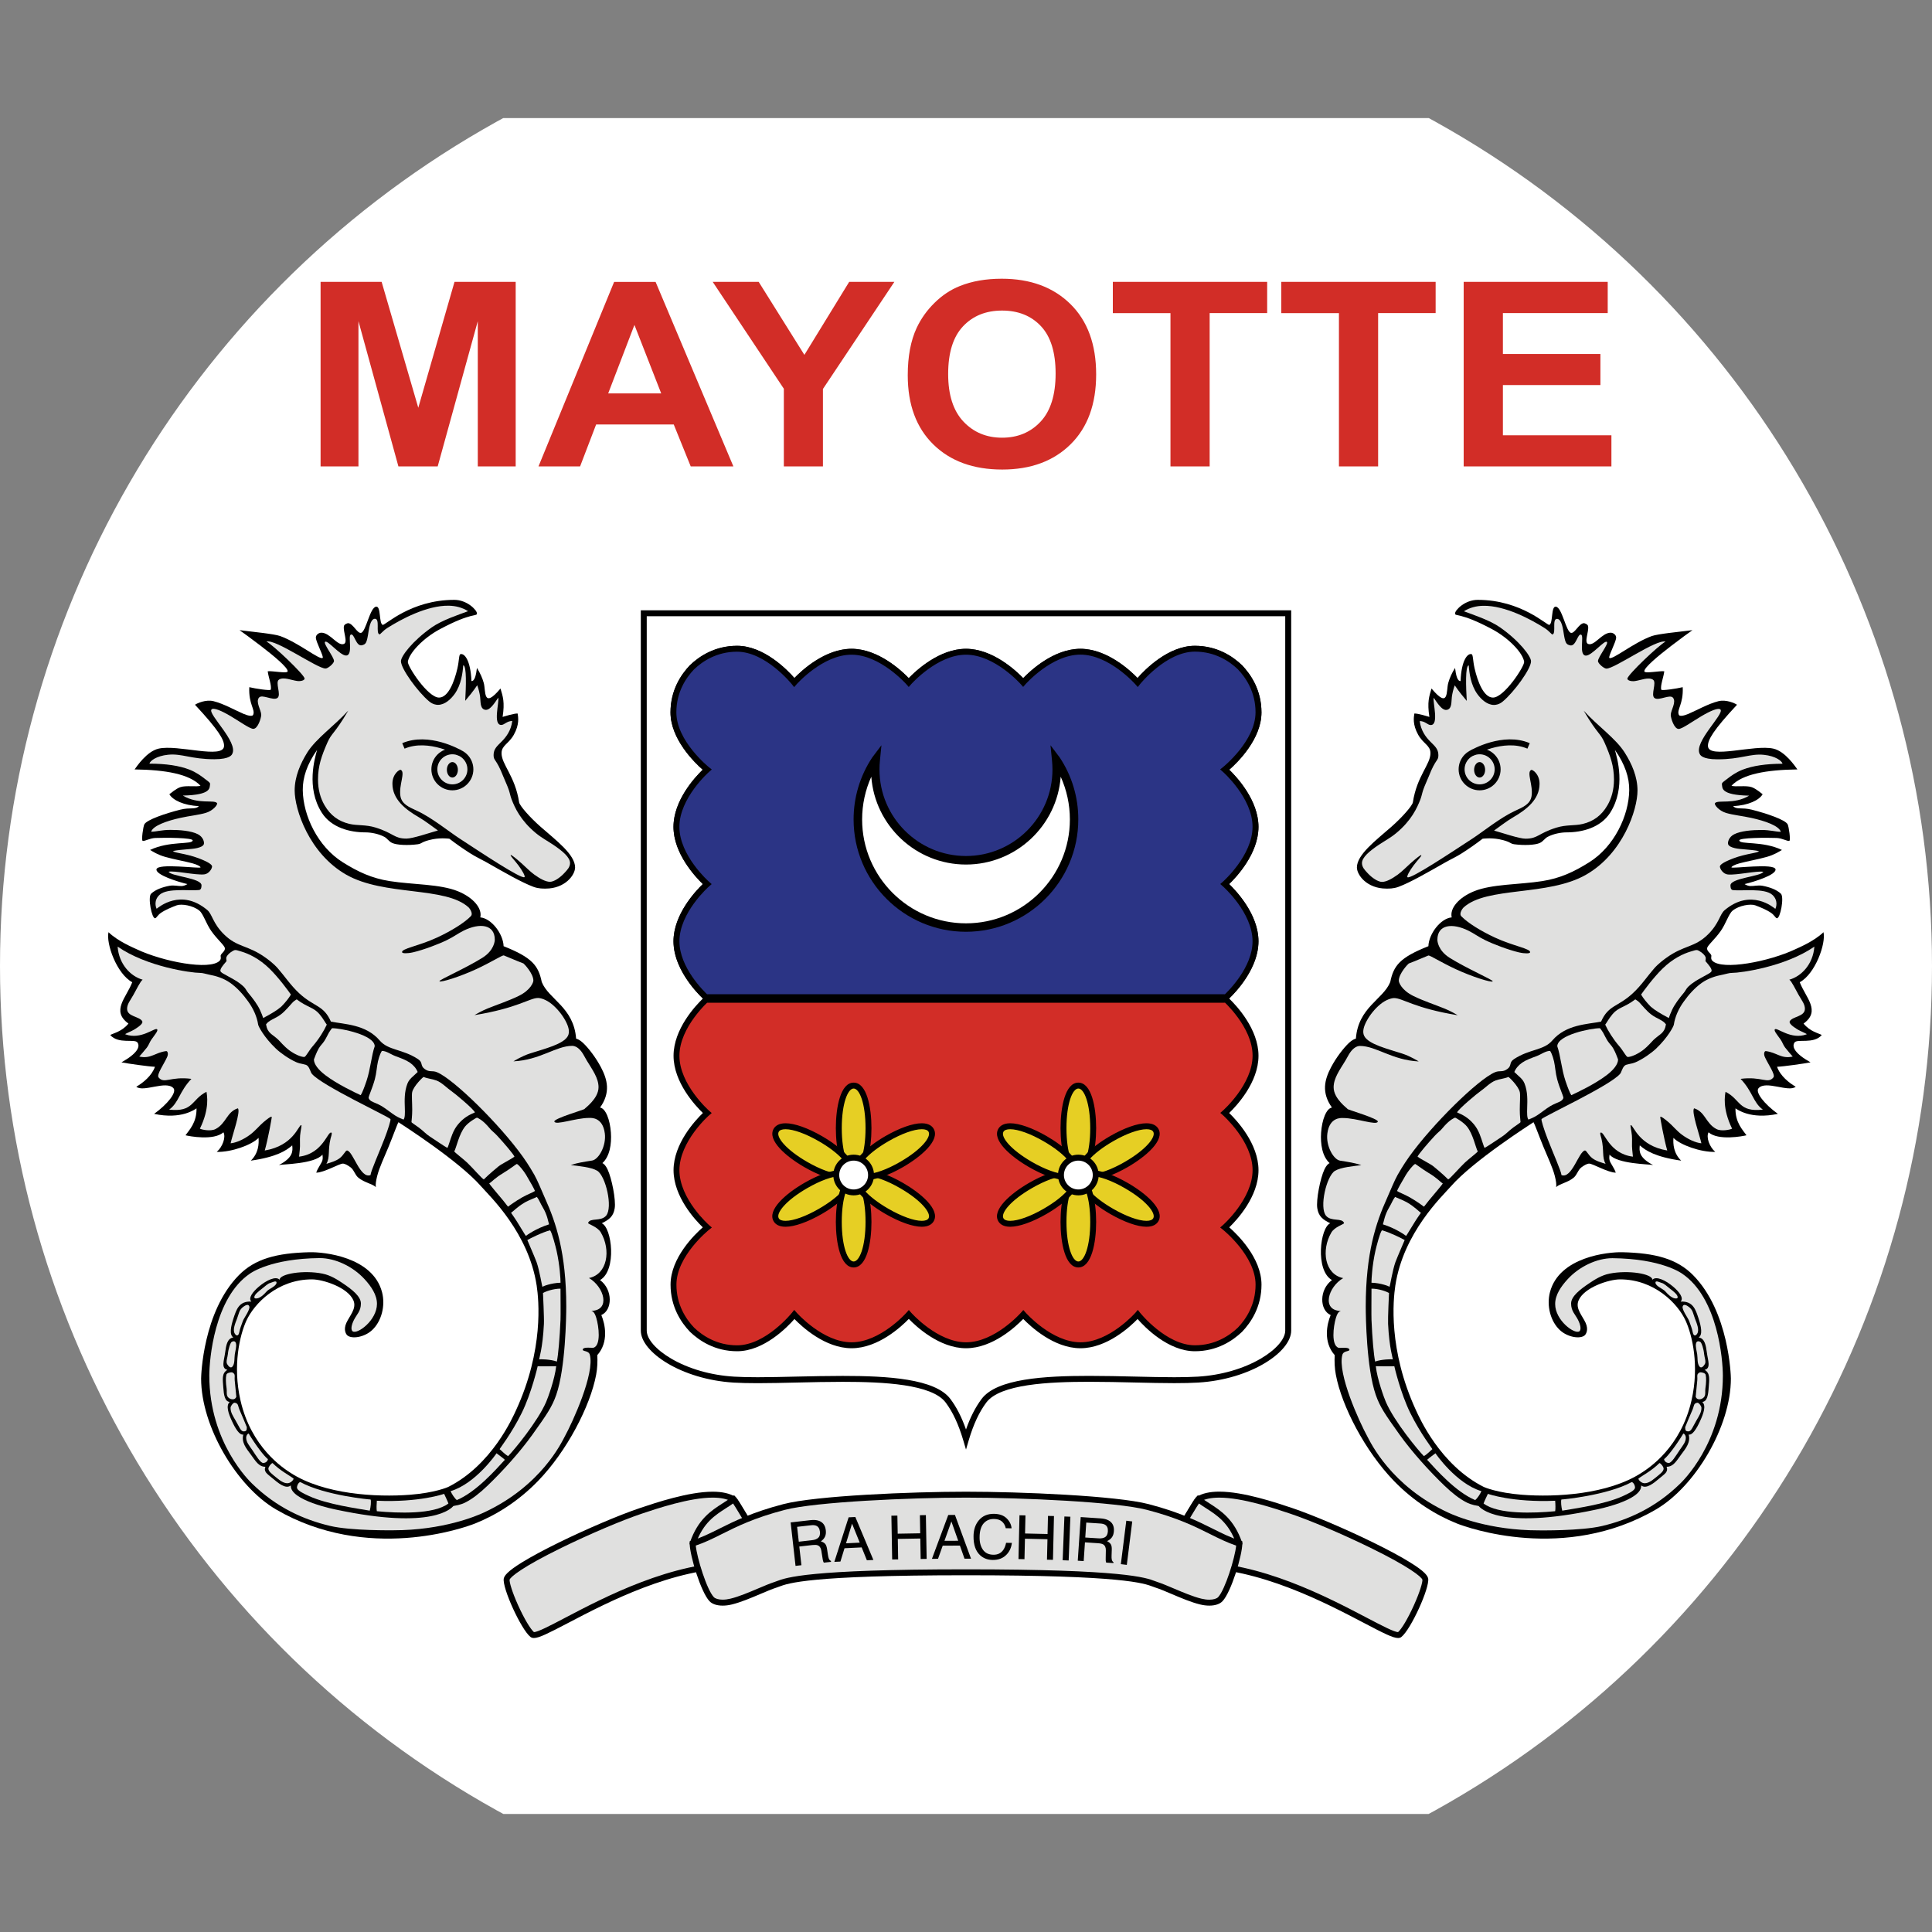 <?xml version="1.0" encoding="utf-8"?>
<!-- Generator: Adobe Illustrator 22.0.0, SVG Export Plug-In . SVG Version: 6.00 Build 0)  -->
<svg version="1.1" id="Layer_1" xmlns="http://www.w3.org/2000/svg" xmlns:xlink="http://www.w3.org/1999/xlink" x="0px" y="0px"
	 viewBox="0 0 60 60" style="enable-background:new 0 0 60 60;" xml:space="preserve">
<rect x="0" y="0" width="60" height="60" fill="#808080" stroke="none"/>
<style type="text/css">
	.st0{clip-path:url(#SVGID_2_);}
	.st1{fill:#FFFFFF;}
	.st2{fill:#D22D27;}
	.st3{fill:#2B3485;}
	.st4{fill:#E6CF24;}
	.st5{fill:#E0E0DF;}
	.st6{fill:none;}
</style>
<g>
	<defs>
		<circle id="SVGID_1_" cx="30" cy="30" r="30"/>
	</defs>
	<clipPath id="SVGID_2_">
		<use xlink:href="#SVGID_1_"  style="overflow:visible;"/>
	</clipPath>
	<g class="st0">
		<g>
			<rect x="-9.5" y="3.667" class="st1" width="79" height="52.667"/>
		</g>
		<g>
			<g>
				<path class="st1" d="M30,19.045H19.993c0,0,0,20.707,0,22.278c0,0.595,1.209,1.426,2.801,1.522
					c1.895,0.115,5.862-0.39,6.646,0.655c0.245,0.327,0.422,0.731,0.559,1.193c0.137-0.463,0.314-0.867,0.559-1.193
					c0.784-1.045,4.752-0.54,6.646-0.655c1.592-0.096,2.801-0.927,2.801-1.522c0-1.571,0-22.278,0-22.278H30z"/>
				<path d="M30,45.018l-0.088-0.298c-0.145-0.488-0.323-0.869-0.544-1.164c-0.427-0.569-1.932-0.642-3.196-0.642
					c-0.472,0-0.954,0.011-1.419,0.022c-0.434,0.01-0.845,0.02-1.221,0.02c-0.294,0-0.537-0.006-0.743-0.018
					c-1.627-0.099-2.888-0.949-2.888-1.614V18.953h20.198v22.37c0,0.666-1.262,1.516-2.888,1.614
					c-0.205,0.012-0.448,0.018-0.743,0.018c-0.376,0-0.786-0.01-1.221-0.02c-0.465-0.011-0.947-0.022-1.419-0.022
					c-1.264,0-2.769,0.073-3.196,0.642c-0.221,0.295-0.399,0.676-0.544,1.164L30,45.018z M26.172,42.73
					c1.388,0,2.87,0.085,3.343,0.716C29.706,43.7,29.866,44.012,30,44.394c0.134-0.382,0.294-0.694,0.485-0.949
					c0.473-0.631,1.956-0.716,3.343-0.716c0.475,0,0.957,0.011,1.423,0.022c0.433,0.01,0.842,0.02,1.216,0.02
					c0.291,0,0.53-0.006,0.732-0.018c0.719-0.043,1.414-0.243,1.957-0.561c0.468-0.274,0.758-0.607,0.758-0.869
					V19.137h-19.829v22.186c0,0.262,0.29,0.594,0.758,0.869c0.543,0.319,1.238,0.518,1.957,0.561
					c0.202,0.012,0.441,0.018,0.732,0.018c0.374,0,0.783-0.01,1.216-0.02
					C25.215,42.741,25.697,42.73,26.172,42.73z"/>
			</g>
			<g>
				<g>
					<path class="st2" d="M21.491,20.723c-0.278,0.291-0.577,0.753-0.577,1.4c0,0.946,1.048,1.777,1.048,1.777
						s-0.955,0.831-0.955,1.777c0,0.946,0.955,1.777,0.955,1.777s-0.955,0.831-0.955,1.777
						c0,0.946,0.955,1.777,0.955,1.777s-0.955,0.831-0.955,1.777c0,0.946,0.955,1.777,0.955,1.777
						s-0.955,0.831-0.955,1.777c0,0.946,0.955,1.777,0.955,1.777s-1.048,0.831-1.048,1.777
						c0,0.646,0.298,1.109,0.577,1.4c0.291,0.278,0.753,0.577,1.4,0.577c0.946,0,1.777-1.048,1.777-1.048
						s0.831,0.955,1.777,0.955c0.946,0,1.777-0.955,1.777-0.955S29.054,41.778,30,41.778
						c0.946,0,1.777-0.955,1.777-0.955s0.831,0.955,1.777,0.955c0.946,0,1.777-0.955,1.777-0.955
						s0.831,1.048,1.777,1.048c0.646,0,1.109-0.298,1.4-0.577c0.278-0.291,0.576-0.753,0.576-1.4
						c0-0.946-1.048-1.777-1.048-1.777s0.955-0.831,0.955-1.777c0-0.946-0.955-1.777-0.955-1.777
						s0.955-0.831,0.955-1.777c0-0.946-0.955-1.777-0.955-1.777s0.955-0.831,0.955-1.777
						c0-0.946-0.955-1.777-0.955-1.777s0.955-0.831,0.955-1.777c0-0.946-0.955-1.777-0.955-1.777
						s1.048-0.831,1.048-1.777c0-0.646-0.298-1.109-0.576-1.4c-0.291-0.278-0.753-0.577-1.4-0.577
						c-0.946,0-1.777,1.048-1.777,1.048s-0.831-0.955-1.777-0.955c-0.946,0-1.777,0.955-1.777,0.955
						S30.946,20.24,30,20.24c-0.946,0-1.777,0.955-1.777,0.955s-0.831-0.955-1.777-0.955
						c-0.946,0-1.777,0.955-1.777,0.955s-0.831-1.048-1.777-1.048C22.245,20.147,21.782,20.445,21.491,20.723z"/>
					<path d="M37.109,41.964c-0.831,0-1.558-0.747-1.78-1.001c-0.227,0.235-0.95,0.908-1.774,0.908
						c-0.828,0-1.554-0.68-1.777-0.911c-0.224,0.232-0.949,0.911-1.777,0.911c-0.828,0-1.554-0.68-1.777-0.911
						c-0.224,0.232-0.949,0.911-1.777,0.911c-0.824,0-1.547-0.673-1.774-0.908
						c-0.223,0.254-0.95,1.001-1.78,1.001c-0.689,0-1.176-0.327-1.463-0.602l-0.003-0.003
						c-0.275-0.287-0.602-0.774-0.602-1.463c0-0.831,0.747-1.558,1.001-1.78c-0.235-0.227-0.908-0.95-0.908-1.774
						c0-0.828,0.68-1.554,0.911-1.777c-0.232-0.224-0.911-0.949-0.911-1.777c0-0.828,0.68-1.554,0.911-1.777
						c-0.232-0.224-0.911-0.949-0.911-1.777c0-0.828,0.68-1.554,0.911-1.777
						c-0.232-0.224-0.911-0.949-0.911-1.777c0-0.824,0.673-1.547,0.908-1.774
						c-0.254-0.223-1.001-0.95-1.001-1.78c0-0.689,0.327-1.176,0.602-1.463l0.003-0.003
						c0.287-0.275,0.774-0.602,1.463-0.602c0.831,0,1.558,0.747,1.78,1.001c0.227-0.235,0.95-0.908,1.774-0.908
						c0.828,0,1.554,0.68,1.777,0.911c0.224-0.232,0.949-0.911,1.777-0.911c0.828,0,1.554,0.68,1.777,0.911
						c0.224-0.232,0.949-0.911,1.777-0.911c0.824,0,1.547,0.673,1.774,0.908c0.223-0.254,0.95-1.001,1.78-1.001
						c0.689,0,1.176,0.327,1.463,0.602l0.003,0.003c0.275,0.287,0.602,0.774,0.602,1.463
						c0,0.831-0.747,1.558-1.001,1.78c0.235,0.227,0.908,0.95,0.908,1.774c0,0.828-0.68,1.554-0.911,1.777
						c0.232,0.224,0.911,0.949,0.911,1.777c0,0.828-0.68,1.554-0.911,1.777c0.232,0.224,0.911,0.949,0.911,1.777
						c0,0.828-0.68,1.554-0.911,1.777c0.232,0.224,0.911,0.949,0.911,1.777c0,0.824-0.673,1.547-0.908,1.774
						c0.254,0.223,1.001,0.95,1.001,1.78c0,0.689-0.327,1.176-0.602,1.463l-0.003,0.003
						C38.285,41.636,37.798,41.964,37.109,41.964z M35.335,40.679l0.069,0.087c0.008,0.01,0.815,1.013,1.705,1.013
						c0.627,0,1.072-0.298,1.335-0.549c0.251-0.263,0.549-0.708,0.549-1.335c0-0.891-1.003-1.697-1.013-1.705
						l-0.087-0.069l0.084-0.073c0.009-0.008,0.923-0.816,0.923-1.708c0-0.892-0.914-1.7-0.923-1.708l-0.08-0.07
						l0.08-0.07c0.009-0.008,0.923-0.816,0.923-1.708c0-0.892-0.914-1.7-0.923-1.708l-0.08-0.07l0.08-0.07
						c0.009-0.008,0.923-0.816,0.923-1.708c0-0.894-0.914-1.7-0.923-1.708l-0.08-0.07l0.08-0.07
						c0.009-0.008,0.923-0.816,0.923-1.708c0-0.892-0.914-1.7-0.923-1.708l-0.083-0.073l0.087-0.069
						c0.01-0.008,1.013-0.815,1.013-1.705c0-0.627-0.298-1.071-0.549-1.335c-0.263-0.251-0.708-0.549-1.335-0.549
						c-0.89,0-1.697,1.003-1.705,1.013l-0.069,0.087l-0.073-0.083c-0.008-0.009-0.816-0.923-1.708-0.923
						c-0.894,0-1.7,0.914-1.708,0.923l-0.069,0.08l-0.07-0.08C31.7,21.246,30.892,20.332,30,20.332
						c-0.892,0-1.7,0.914-1.708,0.923l-0.07,0.08l-0.07-0.08c-0.008-0.009-0.816-0.923-1.708-0.923
						c-0.894,0-1.7,0.914-1.708,0.923l-0.073,0.084l-0.069-0.087c-0.008-0.01-0.815-1.013-1.705-1.013
						c-0.627,0-1.072,0.298-1.335,0.549c-0.251,0.263-0.549,0.708-0.549,1.335c0,0.89,1.003,1.697,1.013,1.705
						l0.087,0.069l-0.083,0.073c-0.009,0.008-0.923,0.816-0.923,1.708c0,0.894,0.914,1.7,0.923,1.708l0.08,0.07
						l-0.08,0.07C22.014,27.532,21.1,28.34,21.1,29.232c0,0.892,0.914,1.7,0.923,1.708l0.08,0.07
						l-0.08,0.07c-0.009,0.008-0.923,0.816-0.923,1.708c0,0.892,0.914,1.7,0.923,1.708l0.08,0.07
						l-0.08,0.07C22.014,34.641,21.1,35.449,21.1,36.341c0,0.894,0.914,1.7,0.923,1.708l0.084,0.073l-0.087,0.069
						c-0.01,0.008-1.013,0.815-1.013,1.705c0,0.627,0.298,1.072,0.549,1.335c0.263,0.251,0.708,0.549,1.335,0.549
						c0.89,0,1.697-1.003,1.705-1.013l0.069-0.087l0.073,0.083c0.008,0.009,0.816,0.923,1.708,0.923
						c0.892,0,1.7-0.914,1.708-0.923l0.07-0.08l0.07,0.08c0.008,0.009,0.816,0.923,1.708,0.923
						c0.892,0,1.7-0.914,1.708-0.923l0.07-0.08l0.07,0.08c0.008,0.009,0.816,0.923,1.708,0.923
						c0.894,0,1.7-0.914,1.708-0.923L35.335,40.679z"/>
				</g>
				<g>
					<path class="st3" d="M21.491,20.723c-0.278,0.291-0.577,0.753-0.577,1.4c0,0.946,1.048,1.777,1.048,1.777
						s-0.955,0.831-0.955,1.777c0,0.946,0.955,1.777,0.955,1.777s-0.955,0.831-0.955,1.777
						c0,0.946,0.955,1.777,0.955,1.777h16.074c0,0,0.955-0.831,0.955-1.777c0-0.946-0.955-1.777-0.955-1.777
						s0.955-0.831,0.955-1.777c0-0.946-0.955-1.777-0.955-1.777s1.048-0.831,1.048-1.777
						c0-0.646-0.298-1.109-0.576-1.4c-0.291-0.278-0.753-0.577-1.4-0.577c-0.946,0-1.777,1.048-1.777,1.048
						s-0.831-0.955-1.777-0.955c-0.946,0-1.777,0.955-1.777,0.955S30.946,20.24,30,20.24
						c-0.946,0-1.777,0.955-1.777,0.955s-0.831-0.955-1.777-0.955c-0.946,0-1.777,0.955-1.777,0.955
						s-0.831-1.048-1.777-1.048C22.245,20.147,21.782,20.445,21.491,20.723z"/>
					<path d="M38.072,31.101H21.928l-0.026-0.023c-0.04-0.035-0.987-0.87-0.987-1.847
						c0-0.828,0.68-1.554,0.911-1.777c-0.232-0.224-0.911-0.949-0.911-1.777c0-0.824,0.673-1.547,0.908-1.774
						c-0.254-0.223-1.001-0.95-1.001-1.78c0-0.689,0.327-1.176,0.602-1.463l0.003-0.003
						c0.287-0.275,0.774-0.602,1.463-0.602c0.831,0,1.558,0.747,1.78,1.001c0.227-0.235,0.95-0.908,1.774-0.908
						c0.828,0,1.554,0.68,1.777,0.911c0.224-0.232,0.949-0.911,1.777-0.911c0.828,0,1.554,0.68,1.777,0.911
						c0.224-0.232,0.949-0.911,1.777-0.911c0.824,0,1.547,0.673,1.774,0.908c0.223-0.254,0.95-1.001,1.78-1.001
						c0.689,0,1.176,0.327,1.463,0.602l0.003,0.003c0.275,0.287,0.602,0.774,0.602,1.463
						c0,0.831-0.747,1.558-1.001,1.78c0.235,0.227,0.908,0.95,0.908,1.774c0,0.828-0.68,1.554-0.911,1.777
						c0.232,0.224,0.911,0.949,0.911,1.777c0,0.977-0.946,1.812-0.987,1.847L38.072,31.101z M21.998,30.917h16.003
						c0.147-0.137,0.898-0.876,0.898-1.685c0-0.894-0.914-1.7-0.923-1.708l-0.08-0.07l0.08-0.07
						c0.009-0.008,0.923-0.816,0.923-1.708c0-0.894-0.914-1.7-0.923-1.708l-0.084-0.073l0.087-0.069
						c0.01-0.008,1.013-0.815,1.013-1.705c0-0.627-0.298-1.072-0.549-1.335c-0.263-0.251-0.708-0.549-1.335-0.549
						c-0.891,0-1.697,1.003-1.705,1.013l-0.069,0.087l-0.073-0.084c-0.008-0.009-0.816-0.923-1.708-0.923
						c-0.894,0-1.7,0.914-1.708,0.923l-0.07,0.08l-0.07-0.08C31.7,21.246,30.892,20.332,30,20.332
						c-0.894,0-1.7,0.914-1.708,0.923l-0.07,0.08l-0.07-0.08c-0.008-0.009-0.816-0.923-1.708-0.923
						c-0.894,0-1.7,0.914-1.708,0.923l-0.073,0.084l-0.069-0.087c-0.008-0.01-0.815-1.013-1.705-1.013
						c-0.627,0-1.072,0.298-1.335,0.549c-0.251,0.263-0.549,0.708-0.549,1.335c0,0.89,1.003,1.697,1.013,1.705
						l0.087,0.069l-0.083,0.073c-0.009,0.008-0.923,0.816-0.923,1.708c0,0.894,0.914,1.7,0.923,1.708l0.08,0.07
						l-0.08,0.07C22.014,27.532,21.1,28.34,21.1,29.232C21.1,30.042,21.851,30.78,21.998,30.917z"/>
				</g>
				<g>
					<g>
						<path class="st1" d="M32.802,23.598c0.011,0.099,0.016,0.2,0.016,0.301c0,1.556-1.262,2.818-2.818,2.818
							c-1.556,0-2.818-1.262-2.818-2.818c0-0.102,0.005-0.202,0.016-0.301c-0.351,0.531-0.556,1.167-0.556,1.851
							c0,1.854,1.503,3.357,3.357,3.357c1.854,0,3.357-1.503,3.357-3.357
							C33.358,24.765,33.153,24.129,32.802,23.598z"/>
					</g>
					<g>
						<path d="M32.911,23.525l-0.287-0.381l0.046,0.467c0.01,0.096,0.015,0.192,0.015,0.287
							c0,1.481-1.205,2.686-2.686,2.686s-2.686-1.205-2.686-2.686c0-0.095,0.005-0.192,0.015-0.287l0.046-0.467
							l-0.287,0.381c-0.378,0.571-0.578,1.236-0.578,1.923c0,1.924,1.565,3.489,3.489,3.489
							s3.489-1.565,3.489-3.489C33.489,24.762,33.289,24.096,32.911,23.525z M30,28.675
							c-1.779,0-3.226-1.447-3.226-3.226c0-0.462,0.098-0.912,0.285-1.327c0.114,1.523,1.39,2.727,2.941,2.727
							s2.827-1.204,2.941-2.727c0.187,0.414,0.285,0.865,0.285,1.327C33.226,27.227,31.779,28.675,30,28.675z"/>
					</g>
				</g>
				<g>
					<rect x="21.963" y="30.877" width="16.074" height="0.263"/>
				</g>
				<g>
					<g>
						<g>
							<g>
								<ellipse class="st4" cx="26.511" cy="35.036" rx="0.461" ry="1.323"/>
								<path d="M26.511,36.452c-0.408,0-0.553-0.762-0.553-1.415c0-0.653,0.145-1.415,0.553-1.415
									s0.553,0.762,0.553,1.415C27.064,35.689,26.919,36.452,26.511,36.452z M26.511,33.805
									c-0.181,0-0.369,0.461-0.369,1.231s0.187,1.231,0.369,1.231s0.369-0.461,0.369-1.231
									S26.692,33.805,26.511,33.805z"/>
							</g>
							<g>
								<path class="st4" d="M25.481,35.365c0.633,0.365,1.062,0.808,0.916,1.061
									c-0.146,0.253-0.744,0.103-1.376-0.263c-0.633-0.365-1.061-0.808-0.915-1.061
									C24.251,34.849,24.848,34.999,25.481,35.365z"/>
								<path d="M26.107,36.643c-0.279,0-0.692-0.146-1.132-0.4c-0.565-0.327-1.153-0.833-0.949-1.187
									c0.045-0.078,0.146-0.172,0.37-0.172c0.279,0,0.692,0.146,1.132,0.4c0.325,0.188,0.6,0.398,0.772,0.591
									c0.262,0.292,0.24,0.485,0.177,0.596C26.431,36.55,26.331,36.643,26.107,36.643z M24.395,35.069
									c-0.109,0-0.18,0.027-0.21,0.079c-0.091,0.157,0.214,0.549,0.882,0.935
									c0.407,0.235,0.796,0.376,1.04,0.376c0.109,0,0.18-0.027,0.21-0.079
									c0.046-0.08-0.01-0.219-0.155-0.381c-0.16-0.179-0.418-0.376-0.727-0.554
									C25.028,35.209,24.639,35.069,24.395,35.069z"/>
							</g>
							<g>
								<path class="st4" d="M25.02,36.82c0.633-0.365,1.23-0.515,1.376-0.263
									c0.146,0.253-0.283,0.695-0.915,1.061c-0.633,0.365-1.23,0.515-1.376,0.263
									C23.959,37.628,24.387,37.185,25.02,36.82z"/>
								<path d="M24.395,38.098c-0.224,0-0.325-0.093-0.37-0.172c-0.204-0.353,0.384-0.86,0.949-1.187
									c0.441-0.254,0.853-0.4,1.132-0.4c0.224,0,0.325,0.093,0.37,0.172
									c0.204,0.353-0.384,0.86-0.949,1.187C25.087,37.952,24.674,38.098,24.395,38.098z M26.107,36.524
									c-0.244,0-0.633,0.14-1.04,0.376c-0.667,0.385-0.973,0.778-0.882,0.935
									c0.03,0.053,0.101,0.079,0.21,0.079c0.244,0,0.633-0.14,1.04-0.376
									c0.667-0.385,0.972-0.778,0.882-0.935C26.287,36.55,26.216,36.524,26.107,36.524z"/>
							</g>
							<g>
								<path class="st4" d="M26.05,37.946c0-0.731,0.169-1.323,0.461-1.323c0.292,0,0.461,0.592,0.461,1.323
									c0,0.731-0.169,1.323-0.461,1.323C26.219,39.269,26.05,38.677,26.05,37.946z"/>
								<path d="M26.511,39.362L26.511,39.362c-0.408-0-0.553-0.763-0.553-1.415c0-0.653,0.145-1.415,0.553-1.415
									s0.553,0.762,0.553,1.415C27.064,38.599,26.919,39.361,26.511,39.362z M26.511,36.715
									c-0.181,0-0.369,0.461-0.369,1.231c0,0.771,0.187,1.231,0.369,1.231c0.181,0,0.369-0.461,0.369-1.231
									C26.88,37.175,26.692,36.715,26.511,36.715z"/>
							</g>
							<g>
								<path class="st4" d="M27.54,37.618c-0.633-0.365-1.061-0.808-0.916-1.061
									c0.146-0.253,0.744-0.103,1.376,0.263c0.633,0.365,1.061,0.808,0.916,1.061
									C28.771,38.133,28.173,37.983,27.54,37.618z"/>
								<path d="M28.627,38.098c-0.279,0-0.692-0.146-1.132-0.4c-0.566-0.327-1.153-0.833-0.949-1.187
									c0.045-0.078,0.146-0.172,0.37-0.172c0.279,0,0.692,0.146,1.132,0.4c0.565,0.327,1.153,0.833,0.949,1.187
									C28.951,38.005,28.851,38.098,28.627,38.098z M26.915,36.524c-0.109,0-0.18,0.027-0.21,0.079
									c-0.091,0.157,0.214,0.549,0.882,0.935c0.407,0.235,0.796,0.376,1.04,0.376
									c0.109,0,0.18-0.027,0.21-0.079c0.09-0.157-0.215-0.549-0.882-0.935
									C27.548,36.664,27.159,36.524,26.915,36.524z"/>
							</g>
							<g>
								<path class="st4" d="M28.001,36.163c-0.633,0.365-1.23,0.515-1.376,0.263
									c-0.146-0.253,0.283-0.695,0.915-1.061c0.633-0.365,1.23-0.515,1.376-0.263
									C29.063,35.355,28.634,35.797,28.001,36.163z"/>
								<path d="M26.915,36.643c-0.224,0-0.325-0.093-0.37-0.172c-0.204-0.353,0.384-0.86,0.949-1.187
									c0.441-0.254,0.854-0.4,1.132-0.4c0.224,0,0.325,0.093,0.37,0.172
									c0.204,0.353-0.384,0.86-0.949,1.187C27.607,36.497,27.194,36.643,26.915,36.643z M28.627,35.069
									c-0.244,0-0.633,0.14-1.04,0.376c-0.667,0.385-0.972,0.778-0.882,0.935
									c0.03,0.053,0.101,0.079,0.21,0.079c0.244,0,0.633-0.14,1.04-0.376
									c0.667-0.385,0.972-0.778,0.882-0.935C28.807,35.095,28.736,35.069,28.627,35.069z"/>
							</g>
						</g>
						<g>
							<circle class="st1" cx="26.511" cy="36.491" r="0.54"/>
							<path d="M26.511,37.123c-0.348,0-0.632-0.283-0.632-0.632c0-0.348,0.283-0.632,0.632-0.632
								c0.348,0,0.632,0.283,0.632,0.632C27.143,36.84,26.859,37.123,26.511,37.123z M26.511,36.044
								c-0.247,0-0.448,0.201-0.448,0.448s0.201,0.448,0.448,0.448s0.448-0.201,0.448-0.448
								S26.758,36.044,26.511,36.044z"/>
						</g>
					</g>
					<g>
						<g>
							<g>
								<ellipse class="st4" cx="33.489" cy="35.036" rx="0.461" ry="1.323"/>
								<path d="M33.489,36.452c-0.408,0-0.553-0.762-0.553-1.415c0-0.653,0.145-1.415,0.553-1.415
									c0.408,0,0.553,0.762,0.553,1.415C34.042,35.689,33.897,36.452,33.489,36.452z M33.489,33.805
									c-0.181,0-0.369,0.461-0.369,1.231s0.187,1.231,0.369,1.231c0.181,0,0.369-0.461,0.369-1.231
									S33.67,33.805,33.489,33.805z"/>
							</g>
							<g>
								<path class="st4" d="M34.519,35.365c-0.633,0.365-1.062,0.808-0.916,1.061
									c0.146,0.253,0.744,0.103,1.376-0.263c0.633-0.365,1.061-0.808,0.915-1.061
									C35.749,34.849,35.152,34.999,34.519,35.365z"/>
								<path d="M33.893,36.643C33.893,36.643,33.893,36.643,33.893,36.643c-0.224,0-0.325-0.093-0.37-0.172
									c-0.064-0.11-0.085-0.303,0.177-0.596c0.173-0.193,0.447-0.403,0.772-0.591
									c0.441-0.254,0.853-0.4,1.132-0.4c0.224,0,0.325,0.093,0.37,0.172c0.204,0.353-0.384,0.86-0.949,1.187
									C34.585,36.497,34.172,36.643,33.893,36.643z M35.605,35.069c-0.244,0-0.633,0.14-1.04,0.376
									c-0.309,0.178-0.567,0.375-0.727,0.554c-0.145,0.162-0.201,0.3-0.155,0.381
									c0.03,0.053,0.101,0.079,0.21,0.079c0,0,0,0,0,0c0.244,0,0.633-0.14,1.04-0.376
									c0.667-0.385,0.972-0.778,0.882-0.935C35.785,35.096,35.714,35.069,35.605,35.069z"/>
							</g>
							<g>
								<path class="st4" d="M34.98,36.82c-0.633-0.365-1.23-0.515-1.376-0.263
									c-0.146,0.253,0.283,0.695,0.916,1.061c0.633,0.365,1.23,0.515,1.376,0.263
									C36.041,37.628,35.612,37.185,34.98,36.82z"/>
								<path d="M35.605,38.098L35.605,38.098c-0.279,0-0.692-0.146-1.132-0.4c-0.565-0.327-1.153-0.833-0.949-1.187
									c0.045-0.078,0.146-0.172,0.37-0.172c0.279,0,0.692,0.146,1.132,0.4
									c0.566,0.326,1.153,0.833,0.949,1.187C35.93,38.005,35.829,38.098,35.605,38.098z M33.893,36.524
									c-0.109,0-0.18,0.027-0.21,0.079c-0.091,0.157,0.214,0.549,0.882,0.935
									c0.407,0.235,0.796,0.376,1.04,0.376h0c0.109,0,0.18-0.027,0.21-0.079
									c0.091-0.157-0.214-0.55-0.882-0.935C34.526,36.664,34.137,36.524,33.893,36.524z"/>
							</g>
							<g>
								<path class="st4" d="M33.95,37.946c0-0.731-0.169-1.323-0.461-1.323c-0.292,0-0.461,0.592-0.461,1.323
									c0,0.731,0.169,1.323,0.461,1.323C33.781,39.269,33.95,38.677,33.95,37.946z"/>
								<path d="M33.489,39.362L33.489,39.362c-0.408-0-0.553-0.762-0.553-1.415c0-0.653,0.145-1.415,0.553-1.415
									c0.408,0,0.553,0.762,0.553,1.415C34.042,38.599,33.897,39.361,33.489,39.362z M33.489,36.715
									c-0.181,0-0.369,0.461-0.369,1.231c0,0.771,0.188,1.231,0.369,1.231c0.181,0,0.369-0.461,0.369-1.231
									C33.858,37.175,33.67,36.715,33.489,36.715z"/>
							</g>
							<g>
								<path class="st4" d="M32.459,37.618c0.633-0.365,1.061-0.808,0.916-1.061
									c-0.146-0.253-0.744-0.103-1.376,0.263c-0.633,0.365-1.061,0.808-0.916,1.061
									C31.229,38.133,31.827,37.983,32.459,37.618z"/>
								<path d="M31.373,38.098C31.373,38.098,31.373,38.098,31.373,38.098c-0.224,0-0.325-0.093-0.37-0.172
									c-0.204-0.353,0.384-0.86,0.949-1.187c0.441-0.254,0.854-0.4,1.132-0.4c0.224,0,0.325,0.093,0.37,0.172
									c0.204,0.353-0.384,0.86-0.949,1.187C32.065,37.952,31.652,38.098,31.373,38.098z M33.085,36.524
									c-0.244,0-0.633,0.14-1.04,0.376c-0.667,0.385-0.972,0.778-0.882,0.935
									c0.03,0.053,0.101,0.079,0.21,0.079c0,0,0,0,0,0c0.244,0,0.633-0.14,1.04-0.376
									c0.667-0.385,0.972-0.778,0.882-0.935C33.265,36.55,33.194,36.524,33.085,36.524z"/>
							</g>
							<g>
								<path class="st4" d="M31.999,36.163c0.633,0.365,1.23,0.515,1.376,0.263
									c0.146-0.253-0.283-0.695-0.915-1.061c-0.633-0.365-1.23-0.515-1.376-0.263
									C30.937,35.355,31.366,35.797,31.999,36.163z"/>
								<path d="M33.085,36.643C33.085,36.643,33.085,36.643,33.085,36.643c-0.279,0-0.692-0.146-1.132-0.4
									c-0.565-0.327-1.153-0.833-0.949-1.187c0.045-0.078,0.146-0.172,0.37-0.172
									c0.279,0,0.692,0.146,1.132,0.4c0.565,0.327,1.153,0.833,0.949,1.187
									C33.41,36.55,33.309,36.643,33.085,36.643z M31.373,35.069c-0.109,0-0.18,0.027-0.21,0.079
									c-0.091,0.157,0.214,0.549,0.882,0.935c0.407,0.235,0.796,0.376,1.04,0.376
									c0.109,0,0.18-0.027,0.21-0.079c0.091-0.157-0.214-0.549-0.882-0.935
									C32.006,35.209,31.617,35.069,31.373,35.069z"/>
							</g>
						</g>
						<g>
							<circle class="st1" cx="33.489" cy="36.491" r="0.54"/>
							<path d="M33.489,37.123c-0.348,0-0.632-0.283-0.632-0.632c0-0.348,0.283-0.632,0.632-0.632s0.632,0.283,0.632,0.632
								C34.121,36.84,33.838,37.123,33.489,37.123z M33.489,36.044c-0.247,0-0.448,0.201-0.448,0.448
								s0.201,0.448,0.448,0.448s0.448-0.201,0.448-0.448S33.736,36.044,33.489,36.044z"/>
						</g>
					</g>
				</g>
			</g>
		</g>
		<g>
			<g>
				<g>
					<path d="M14.299,20.316c0.122-0.036,0.316,0.184,0.342,0.835c0.105,0.008,0.145-0.203,0.171-0.407
						c0.1,0.157,0.168,0.312,0.211,0.464c0.07,0.247-0.033,0.833,0.52,0.174
						c0.073,0.245,0.138,0.421,0.066,0.882c0.034-0.01,0.362-0.112,0.467-0.105
						c0.018,0.117,0.06,0.338-0.118,0.658c-0.158,0.283-0.377,0.329-0.382,0.566
						c-0.007,0.355,0.421,0.711,0.546,1.534c0.015,0.1,0.32,0.455,0.669,0.761
						c0.489,0.428,1.067,0.862,1.069,1.26c0.001,0.234-0.309,0.658-0.915,0.658c-0.067,0-0.216,0.006-0.379-0.055
						c-0.359-0.133-0.885-0.436-1.458-0.762c-0.17-0.096-0.341-0.173-0.509-0.281
						c-0.222-0.142-0.439-0.293-0.642-0.45c-0.001-0.001-0.235-0.035-0.51,0.014
						c-0.077,0.014-0.204,0.047-0.282,0.08c-0.077,0.033-0.104,0.066-0.189,0.077
						c-0.306,0.041-0.653,0.026-0.797-0.04c-0.109-0.05-0.147-0.14-0.247-0.192
						c-0.17-0.089-0.396-0.137-0.589-0.137c-0.474,0-1.052-0.143-1.35-0.612
						c-0.494-0.777-0.214-1.7-0.145-1.949c-0.316,0.448-0.45,0.865-0.445,1.251
						c0.01,0.786,0.464,1.751,1.241,2.238c0.478,0.3,0.901,0.497,1.457,0.585
						c0.716,0.113,1.565,0.088,2.124,0.317c0.478,0.196,0.757,0.533,0.691,0.81
						c0.349,0.033,0.711,0.513,0.724,0.895c0.895,0.355,1.08,0.606,1.185,1.113
						c0.217,0.54,0.994,0.783,1.067,1.758c0.039,0.009,0.119,0.041,0.216,0.133
						c0.171,0.162,0.396,0.455,0.552,0.75c0.102,0.192,0.18,0.392,0.19,0.598
						c0.01,0.213-0.052,0.433-0.215,0.659c0.177,0.028,0.31,0.384,0.337,0.778
						c0.024,0.353-0.034,0.738-0.264,0.947c0.046,0.021,0.103,0.075,0.159,0.193
						c0.137,0.289,0.262,0.959,0.224,1.205c-0.04,0.255-0.164,0.352-0.403,0.471
						c0.316,0.132,0.474,1.462-0.053,1.764c0.402,0.296,0.388,0.935,0.04,1.086
						c0.118,0.283,0.237,0.836-0.125,1.244c0.01,0.197,0.003,0.402-0.036,0.609
						c-0.181,0.971-0.907,2.374-1.807,3.302c-0.613,0.632-1.303,1.058-1.947,1.316
						c-0.337,0.135-3.353,1.216-6.188-0.434c-1.216-0.708-2.326-2.572-2.326-4.064
						c0-0.079,0.053-2.08,1.175-3.214c0.497-0.502,1.161-0.686,2.196-0.71c0.443-0.01,1.957,0.141,2.247,1.238
						c0.113,0.428-0.02,0.915-0.309,1.182c-0.246,0.227-0.634,0.28-0.77,0.161
						c-0.027-0.024-0.132-0.158-0.028-0.387c0.099-0.219,0.324-0.444,0.221-0.693
						c-0.169-0.408-0.945-0.658-1.29-0.658c-1.071,0-1.796,0.757-2.036,1.282
						c-0.205,0.448-0.431,1.391-0.184,2.475c0.334,1.466,1.323,2.102,1.562,2.256
						c1.03,0.665,2.648,0.758,3.704,0.676c0.77-0.06,1.167-0.233,1.185-0.242
						c1.357-0.681,2.005-2.162,2.107-2.383c0.865-1.878,0.708-3.426,0.641-3.871
						c-0.25-1.646-1.459-2.777-1.725-3.081c-0.693-0.794-2.458-1.919-2.567-1.993
						c-0.035,0.053-0.157,0.397-0.309,0.768c-0.127,0.31-0.283,0.632-0.35,0.895
						c-0.04,0.155-0.058,0.28-0.043,0.351c-0.136-0.114-0.348-0.134-0.539-0.287
						c-0.116-0.093-0.135-0.244-0.251-0.329c-0.092-0.067-0.174-0.112-0.237-0.112
						c-0.11,0-0.584,0.281-0.825,0.281c0.044-0.145,0.171-0.292,0.193-0.389c0.018-0.078,0.002-0.125,0-0.173
						c-0.233,0.294-1.242,0.298-1.352,0.325c0.439-0.228,0.434-0.43,0.413-0.61
						c-0.186,0.163-0.487,0.36-1.286,0.474c0.241-0.233,0.254-0.521,0.241-0.707
						c-0.217,0.223-0.851,0.448-1.299,0.435c0.18-0.154,0.29-0.457,0.208-0.608
						c-0.301,0.266-1.064,0.121-1.178,0.092c0.112-0.16,0.351-0.393,0.342-0.836
						c-0.042,0.024-0.461,0.355-1.317,0.171c0.421-0.303,0.714-0.674,0.599-0.799
						c-0.23-0.248-0.934,0.14-1.152-0.044c0.204-0.118,0.481-0.336,0.579-0.619
						c-0.198-0.007-0.843-0.099-1.04-0.138c0.494-0.277,0.584-0.484,0.5-0.612
						c-0.079-0.132-0.593,0.059-0.849-0.237c0.105-0.059,0.362-0.105,0.566-0.355
						c-0.546-0.395-0.066-0.803,0.118-1.284c-0.487-0.263-0.819-1.211-0.737-1.554
						c0.29,0.283,0.781,0.485,0.869,0.527c0.816,0.388,2.274,0.666,2.58,0.362
						c0.065-0.065,0.026-0.139,0.033-0.164c0.02-0.074,0.139-0.128,0.132-0.224
						c-0.006-0.089-0.233-0.268-0.422-0.537c-0.164-0.233-0.249-0.536-0.372-0.635
						c-0.2-0.162-0.555-0.216-0.7-0.164c-0.139,0.051-0.36,0.141-0.496,0.237
						c-0.101,0.071-0.133,0.156-0.175,0.165c-0.105,0.021-0.237-0.658-0.125-0.764
						c0.135-0.127,0.354-0.204,0.569-0.244c0.141-0.026,0.278,0.014,0.38,0.008
						c0.103-0.006,0.172-0.059,0.177-0.061c-0.303-0.072-0.974-0.283-0.961-0.454
						c0.016-0.21,1.376-0.013,1.369-0.066c-0.004-0.031-0.099-0.083-0.252-0.125
						c-0.226-0.062-0.564-0.12-0.84-0.198c-0.244-0.069-0.382-0.163-0.475-0.217
						c0.606-0.29,1.313-0.158,1.323-0.296c0.007-0.086-0.856-0.088-1.159-0.076
						c-0.18,0.007-0.338,0.111-0.395,0.089c-0.045-0.017,0.017-0.446,0.053-0.513
						c0.075-0.142,0.655-0.339,1.116-0.455c0.309-0.078,0.471,0.007,0.576-0.111
						c-0.474-0.02-0.814-0.189-0.915-0.369c0.047-0.032,0.197-0.167,0.334-0.217c0.179-0.066,0.515,0,0.633-0.047
						c-0.342-0.361-1.08-0.493-2.047-0.506c0.068-0.093,0.379-0.561,0.744-0.645
						c0.599-0.138,2.014,0.336,2.034-0.079c0.009-0.194-0.171-0.5-0.902-1.284
						c0.061-0.045,0.335-0.171,0.576-0.111c0.316,0.078,0.682,0.288,0.933,0.394
						c0.161,0.068,0.274,0.078,0.295,0.033c0.079-0.165-0.145-0.329-0.118-0.862
						c0.191,0.046,0.634,0.113,0.665,0.079c0.04-0.118-0.077-0.407-0.092-0.573c0.14-0.019,0.616,0.081,0.619,0
						c0.004-0.116-0.425-0.474-0.831-0.786c-0.284-0.219-0.558-0.415-0.664-0.491
						c0.461,0.057,1.078,0.117,1.264,0.184c0.572,0.207,1.218,0.748,1.317,0.678
						c0.046-0.033-0.211-0.498-0.211-0.632c0-0.087,0.093-0.151,0.171-0.151c0.27,0,0.5,0.418,0.695,0.351
						c0.141-0.048-0.027-0.386,0.006-0.556c0.011-0.057,0.107-0.093,0.135-0.091
						c0.151,0.013,0.281,0.328,0.397,0.301c0.156-0.037,0.275-0.801,0.472-0.814
						c0.151-0.01,0.079,0.513,0.198,0.566c0.067,0.03,0.862-0.777,2.225-0.777c0.398,0,0.704,0.319,0.704,0.421
						c0,0.105-0.145-0.046-1.145,0.487c-0.537,0.286-0.961,0.747-1.001,1.014c-0.019,0.131,0.619,1.113,0.968,1.113
						c0.292,0,0.48-0.508,0.571-0.907C14.262,20.51,14.249,20.331,14.299,20.316z"/>
				</g>
				<g>
					<path class="st5" d="M10.948,41.343c-0.063-0.06-0.028-0.213,0.05-0.363c0.086-0.166,0.21-0.262,0.21-0.499
						c0-0.218-0.268-0.432-0.575-0.636c-0.142-0.094-0.357-0.24-0.621-0.292c-0.579-0.116-1.323,0.004-1.33,0.191
						c-0.112-0.127-0.412,0.018-0.643,0.214c-0.188,0.16-0.339,0.354-0.233,0.464
						c-0.388-0.02-0.466,0.254-0.553,0.514c-0.087,0.262-0.135,0.52-0.006,0.6
						c-0.191,0.029-0.224,0.239-0.256,0.476c-0.031,0.237-0.133,0.484,0.071,0.53
						c-0.184,0.105-0.143,0.305-0.127,0.547c0.015,0.228,0.046,0.441,0.2,0.448
						c-0.129,0.117-0.037,0.366,0.065,0.589c0.11,0.242,0.24,0.452,0.357,0.425
						c-0.066,0.244,0.089,0.428,0.233,0.622c0.147,0.197,0.241,0.379,0.452,0.379
						c-0.059,0.158,0.056,0.218,0.208,0.347c0.192,0.162,0.424,0.358,0.582,0.233
						c-0.033,0.467,1.379,0.746,1.402,0.75c3.035,0.645,3.598-0.061,3.647-0.112
						c0.217-0.033,0.328-0.087,0.388-0.118c0.21-0.108,0.439-0.289,0.672-0.513
						c0.466-0.447,1-1.036,1.389-1.578c0.456-0.637,0.614-0.868,0.744-1.24
						c0.29-0.83,0.312-2.445,0.312-2.745c0-1.667-0.323-2.616-0.654-3.35c-0.116-0.258-0.234-0.56-0.339-0.744
						c-0.172-0.3-0.309-0.494-0.353-0.555c-0.715-1.003-2.146-2.409-2.666-2.627
						c-0.161-0.067-0.23,0.013-0.388-0.103c-0.144-0.106-0.041-0.198-0.204-0.305
						c-0.494-0.323-0.919-0.263-1.191-0.58c-0.428-0.5-1.087-0.5-1.514-0.585
						c-0.23-0.52-0.512-0.444-0.987-0.882C9.026,30.6,8.828,30.3,8.628,30.073
						c-0.139-0.158-0.311-0.281-0.373-0.326c-0.56-0.406-0.876-0.314-1.297-0.728
						c-0.355-0.35-0.364-0.626-0.52-0.757c-0.816-0.685-1.511-0.086-1.573-0.04
						c-0.027-0.047-0.097-0.263,0.092-0.434c0.243-0.22,0.948-0.114,1.226-0.148
						c0.077-0.01,0.073-0.115,0.075-0.139c0.02-0.236-0.959-0.284-1.02-0.429
						c0.184-0.04,0.83,0.11,1.102,0.083c0.134-0.013,0.237-0.154,0.246-0.241
						c0.004-0.043-0.052-0.121-0.415-0.259c-0.406-0.154-0.805-0.171-0.792-0.227
						c0.259-0.054,0.562-0.048,0.743-0.091c0.111-0.026,0.187-0.063,0.209-0.121
						c0.02-0.067-0.025-0.225-0.183-0.307c-0.208-0.109-0.573-0.136-0.853-0.136c-0.277,0-0.443,0.057-0.601,0.057
						c0.058-0.185,0.477-0.336,0.918-0.432c0.277-0.061,0.563-0.089,0.779-0.153
						c0.232-0.069,0.382-0.264,0.348-0.305c-0.092-0.114-0.584,0.053-1.062-0.233
						c0.913-0.018,0.827-0.25,0.847-0.355c0.009-0.045-0.066-0.09-0.168-0.169
						c-0.106-0.082-0.265-0.202-0.479-0.284c-0.303-0.117-0.714-0.183-1.236-0.183
						c0.019-0.087,0.216-0.239,0.579-0.277c0.432-0.044,0.707,0.14,1.44,0.14c0.496,0,0.542-0.146,0.553-0.167
						c0.193-0.364-0.765-1.237-0.645-1.378c0.06-0.071,0.319,0.043,0.594,0.206c0.29,0.172,0.597,0.395,0.705,0.395
						c0.145,0,0.246-0.345,0.246-0.434c0-0.145-0.182-0.398-0.07-0.535c0.097-0.118,0.437,0.105,0.572,0.011
						c0.133-0.093-0.081-0.489,0.051-0.572c0.144-0.09,0.379,0.019,0.562,0.044c0.119,0.016,0.232-0.022,0.232-0.075
						c0-0.114-0.988-1.053-1.185-1.15c0.29-0.083,1.573,0.838,1.835,0.838c0.079,0,0.263-0.162,0.263-0.233
						c0-0.123-0.342-0.544-0.277-0.597c0.078-0.063,0.465,0.426,0.65,0.426c0.233,0,0.051-0.608,0.149-0.65
						c0.114-0.048,0.158,0.39,0.355,0.329c0.114-0.035,0.141-0.059,0.197-0.431
						c0.053-0.354,0.147-0.389,0.198-0.389c0.162,0,0.022,0.439,0.136,0.483c0.032,0.012,0.091-0.098,0.253-0.2
						c0.415-0.263,1.224-0.703,1.906-0.689c0.21,0.004,0.413,0.054,0.597,0.17
						c-0.275,0.103-0.805,0.276-1.124,0.5c-0.606,0.426-0.961,0.9-0.961,1.053c0,0.237,0.529,0.959,0.877,1.249
						c0.118,0.099,0.23,0.107,0.273,0.107c0.214,0,0.398-0.175,0.513-0.332c0.212-0.289,0.255-0.674,0.271-0.896
						c0.114,0,0.085,0.698,0.062,1.102c0.101-0.118,0.246-0.294,0.373-0.483c0.046,0.127,0.075,0.247,0.09,0.361
						c0.019,0.146-0.006,0.342,0.13,0.394c0.167,0.065,0.33-0.226,0.434-0.369
						c0.031,0.154-0.171,0.847,0.092,0.847c0.098,0,0.171-0.123,0.342-0.123c-0.038,0.299-0.186,0.491-0.323,0.631
						c-0.137,0.14-0.257,0.229-0.257,0.427c0,0.189,0.079,0.097,0.298,0.658c0.051,0.131,0.124,0.275,0.175,0.426
						c0.032,0.094,0.048,0.192,0.086,0.291c0.106,0.273,0.283,0.657,0.748,1.044
						c0.18,0.15,0.378,0.254,0.553,0.372c0.286,0.194,0.513,0.385,0.514,0.562c0,0.126-0.086,0.214-0.172,0.306
						c-0.142,0.155-0.328,0.277-0.452,0.277c-0.134,0-0.309-0.096-0.485-0.223c-0.137-0.099-0.274-0.242-0.392-0.347
						c-0.188-0.167-0.328-0.278-0.343-0.26c-0.018,0.023,0.116,0.153,0.24,0.318
						c0.117,0.156,0.223,0.342,0.19,0.367c-0.097,0.07-1.356-0.768-2.028-1.207
						c-0.314-0.205-0.858-0.645-1.308-0.852c-0.261-0.12-0.478-0.211-0.518-0.461
						c-0.054-0.342,0.165-0.741,0.009-0.813c-0.033-0.015-0.257,0.122-0.257,0.431c0,0.487,0.404,0.801,0.819,1.041
						c0.214,0.124,0.469,0.326,0.594,0.412c-0.293,0.084-0.787,0.252-0.978,0.252c-0.388,0-0.39-0.166-0.955-0.342
						c-0.316-0.099-0.567-0.054-0.822-0.116c-0.329-0.08-0.58-0.258-0.765-0.576
						c-0.127-0.218-0.204-0.482-0.204-0.802c0-0.422,0.111-0.734,0.291-1.145c0.135-0.309,0.216-0.257,0.65-0.995
						c-0.441,0.481-0.994,0.862-1.27,1.295C9.326,23.719,9.151,24.12,9.151,24.549c0,0.59,0.448,1.955,1.6,2.614
						c1.185,0.677,3.088,0.355,3.805,1.02c0.022,0.02,0.149,0.184,0.066,0.27
						c-0.204,0.211-0.62,0.464-1.039,0.659c-0.58,0.271-1.14,0.348-1.094,0.466
						c0.012,0.031,0.151,0.04,0.343-0.004c0.319-0.074,0.784-0.25,1.046-0.378
						c0.219-0.106,0.342-0.206,0.522-0.295c0.501-0.248,0.966-0.195,0.966,0.282c0,0.031-0.013,0.329-0.386,0.563
						c-0.539,0.337-1.358,0.687-1.332,0.728c0.03,0.047,0.638-0.141,1.155-0.382
						c0.444-0.206,0.78-0.422,0.84-0.422c0.012,0,0.387,0.167,0.612,0.25c0.015,0.006,0.309,0.309,0.309,0.533
						c0,0.052-0.079,0.29-0.45,0.474c-0.303,0.15-0.68,0.274-0.968,0.391c-0.192,0.078-0.345,0.168-0.412,0.208
						c1.343-0.217,1.713-0.533,1.975-0.533c0.078,0,0.251,0.046,0.429,0.192c0.166,0.136,0.323,0.329,0.425,0.52
						c0.091,0.17,0.141,0.338,0.074,0.467c-0.134,0.256-0.723,0.398-1.171,0.542
						c-0.265,0.086-0.48,0.224-0.521,0.247c0.83-0.04,1.323-0.481,1.824-0.481c0.11,0,0.211,0.076,0.293,0.185
						c0.059,0.078,0.101,0.173,0.159,0.268c0.18,0.295,0.367,0.548,0.367,0.831c0,0.359-0.427,0.652-0.437,0.678
						c-0.007,0.018-0.96,0.297-0.935,0.388c0.035,0.128,0.658-0.112,1.08-0.112c0.058,0,0.421-0.033,0.487,0.481
						c0.05,0.386-0.191,0.81-0.395,0.843c-0.261,0.042-0.434,0.065-0.661,0.139
						c0.24,0.032,0.631,0.064,0.819,0.177c0.263,0.158,0.494,1.139,0.277,1.396
						c-0.163,0.192-0.5,0.053-0.559,0.226c-0.004,0.038,0.288,0.112,0.395,0.294
						c0.323,0.552,0.204,1.299-0.368,1.416c0.473,0.276,0.678,1,0.079,1.02
						c-0.001,0.016,0.078-0.018,0.147,0.215c0.084,0.28,0.146,0.84-0.075,0.927
						c-0.047,0.018-0.314-0.032-0.342,0.05c-0.027,0.079,0.178,0.028,0.217,0.171
						c0.158,0.579-0.528,2.083-0.783,2.548c-0.091,0.165-0.718,1.521-2.502,2.35
						c-0.244,0.114-1.284,0.553-2.811,0.553c-0.01,0-1.314,0.02-1.972-0.136c-0.812-0.193-1.649-0.562-2.419-1.312
						c-0.06-0.059-1.33-1.264-1.33-3.357c0-0.482,0.151-2.416,1.264-3.167c0.021-0.014,0.639-0.467,2.166-0.481
						c0.481,0,1.03,0.258,1.395,0.658c0.2,0.219,0.382,0.48,0.382,0.764
						C11.705,41.007,11.093,41.454,10.948,41.343"/>
				</g>
				<g>
					<g>
						<path d="M14.049,24.544c-0.359,0-0.652-0.292-0.652-0.652s0.292-0.652,0.652-0.652
							c0.359,0,0.652,0.292,0.652,0.652S14.408,24.544,14.049,24.544z M14.049,23.425
							c-0.258,0-0.467,0.21-0.467,0.467s0.21,0.467,0.467,0.467s0.467-0.21,0.467-0.467
							S14.306,23.425,14.049,23.425z"/>
					</g>
					<g>
						<path d="M14.241,23.465c-0.009-0.005-0.933-0.534-1.677-0.215l-0.072-0.17
							c0.83-0.355,1.801,0.202,1.842,0.226L14.241,23.465z"/>
					</g>
					<g>
						<ellipse cx="14.049" cy="23.907" rx="0.171" ry="0.24"/>
					</g>
				</g>
				<g>
					<path class="st5" d="M8.018,31.824c0.007,0.048,0.178,0.388,0.553,0.744c0.14,0.133,0.404,0.32,0.627,0.418
						c0.157,0.069,0.294,0.053,0.354,0.116c0.075,0.079,0.09,0.193,0.132,0.244
						c0.296,0.362,2.386,1.33,2.442,1.409c0.017,0.022-0.073,0.319-0.19,0.619
						c-0.179,0.461-0.421,0.999-0.429,1.119c-0.324,0.127-0.54-0.744-0.731-0.764
						c-0.049,0.003-0.102,0.143-0.223,0.237c-0.12,0.095-0.308,0.144-0.416,0.178
						c0.118-0.211,0.04-0.415,0.128-0.781c0.016-0.066,0.057-0.169,0.03-0.186
						c-0.118-0.073-0.25,0.652-1.007,0.744c0.003-0.049,0.011-0.126,0.022-0.216
						c0.016-0.136-0.003-0.301,0.01-0.443c0.017-0.178,0.062-0.319,0.034-0.322
						c-0.089,0.007-0.237,0.639-1.132,0.79c0.099-0.343,0.227-1.042,0.217-1.047
						c-0.029-0.017-0.125,0.057-0.256,0.167c-0.123,0.103-0.25,0.264-0.41,0.384
						c-0.203,0.153-0.441,0.257-0.611,0.272c0.046-0.224,0.323-1.001,0.224-1.086
						c-0.349,0.112-0.357,0.468-0.691,0.643c-0.15,0.079-0.421,0.022-0.487-0.011
						c0.309-0.632,0.221-1.042,0.204-1.145c-0.474,0.237-0.395,0.639-1.159,0.553c0.303-0.217,0.309-0.553,0.691-0.955
						c-0.658-0.086-0.843,0.171-1.02-0.046c-0.069-0.084,0.174-0.422,0.267-0.634
						c0.048-0.109,0.008-0.187-0.03-0.182c-0.346,0.042-0.474,0.25-0.836,0.169c0.058-0.064,0.147-0.167,0.237-0.28
						c0.056-0.071,0.087-0.172,0.137-0.243c0.116-0.164,0.222-0.284,0.179-0.324c-0.068-0.064-0.5,0.336-0.981,0.158
						c-0.041-0.015,0.151-0.074,0.297-0.164c0.147-0.091,0.256-0.185,0.223-0.244
						c-0.085-0.153-0.47-0.138-0.47-0.386c0-0.145,0.096-0.257,0.193-0.427c0.105-0.184,0.215-0.423,0.29-0.477
						c-0.375-0.105-0.737-0.481-0.777-1.027c0.902,0.625,2.277,0.816,2.561,0.816c0.089,0,0.18,0.035,0.271,0.052
						c0.227,0.043,0.457,0.111,0.668,0.26c0.213,0.15,0.407,0.368,0.558,0.582
						C7.869,31.327,7.98,31.574,8.018,31.824z"/>
				</g>
				<g>
					<path class="st5" d="M9.034,30.887c-0.063,0.111-0.174,0.249-0.3,0.376c-0.135,0.118-0.314,0.221-0.56,0.353
						c-0.022-0.066-0.056-0.155-0.103-0.256c-0.076-0.164-0.213-0.348-0.368-0.533
						c-0.048-0.057-0.074-0.127-0.131-0.181c-0.158-0.15-0.298-0.219-0.411-0.283
						c-0.198-0.113-0.317-0.159-0.317-0.217c0-0.069,0.069-0.156,0.189-0.294c0.011-0.013-0.022-0.084,0.003-0.137
						c0.049-0.102,0.2-0.198,0.26-0.21c0.035-0.007,0.108,0.019,0.206,0.048c0.212,0.064,0.542,0.209,0.873,0.535
						C8.66,30.368,8.969,30.791,9.034,30.887z"/>
				</g>
				<g>
					<path class="st5" d="M10.149,31.821c-0.088,0.193-0.246,0.449-0.433,0.665c-0.13,0.149-0.204,0.315-0.263,0.34
						c-0.115,0-0.316-0.092-0.476-0.213c-0.156-0.118-0.272-0.264-0.329-0.318
						c-0.199-0.19-0.338-0.197-0.386-0.482c0.088-0.133,0.284-0.175,0.456-0.306
						c0.156-0.119,0.275-0.277,0.373-0.379c0.041-0.043,0.101-0.076,0.123-0.092
						c0.342,0.259,0.52,0.239,0.706,0.458C10.039,31.634,10.104,31.767,10.149,31.821z"/>
				</g>
				<g>
					<path class="st5" d="M11.637,32.493c-0.101,0.285-0.131,0.71-0.255,1.078c-0.071,0.211-0.14,0.383-0.18,0.441
						c-0.184-0.085-0.732-0.343-1.097-0.621c-0.219-0.167-0.356-0.341-0.356-0.489
						c0.031-0.076,0.071-0.202,0.148-0.339c0.052-0.094,0.114-0.14,0.174-0.232
						c0.057-0.087,0.099-0.184,0.144-0.263c0.035-0.061,0.077-0.11,0.096-0.136
						C10.604,31.931,11.637,32.146,11.637,32.493z"/>
				</g>
				<g>
					<path class="st5" d="M12.971,33.292c-0.14,0.139-0.257,0.208-0.316,0.356c-0.102,0.256-0.09,0.533-0.083,0.749
						c0.006,0.185,0.006,0.326-0.041,0.373c-0.064-0.029-0.156-0.06-0.26-0.127
						c-0.13-0.083-0.279-0.208-0.413-0.289c-0.135-0.081-0.256-0.114-0.331-0.159
						c-0.05-0.03-0.079-0.081-0.079-0.101c0-0.06,0.116-0.293,0.193-0.577c0.051-0.187,0.06-0.391,0.097-0.555
						c0.043-0.189,0.111-0.325,0.127-0.325c0.134,0,0.277,0.11,0.413,0.161c0.166,0.062,0.323,0.117,0.448,0.202
						C12.842,33.079,12.93,33.185,12.971,33.292z"/>
				</g>
				<g>
					<path class="st5" d="M14.749,34.547c-0.171,0.07-0.355,0.167-0.522,0.369c-0.069,0.083-0.128,0.18-0.177,0.302
						c-0.076,0.189-0.129,0.402-0.157,0.431c-0.064-0.029-0.437-0.284-0.541-0.351
						c-0.13-0.083-0.188-0.165-0.358-0.29c-0.126-0.093-0.215-0.142-0.215-0.162c0-0.028,0.023-0.192,0.023-0.377
						c0-0.218-0.021-0.464-0.001-0.553c0.043-0.189,0.342-0.476,0.355-0.47
						c0.123,0.053,0.263,0.059,0.399,0.11c0.166,0.062,0.327,0.235,0.452,0.32
						C14.123,33.954,14.707,34.441,14.749,34.547z"/>
				</g>
				<g>
					<path class="st5" d="M15.977,35.921c-0.132,0.097-0.394,0.22-0.496,0.303c-0.259,0.211-0.428,0.375-0.456,0.404
						c-0.064-0.029-0.336-0.349-0.515-0.52c-0.114-0.108-0.402-0.329-0.402-0.349
						c0.07-0.132,0.145-0.535,0.334-0.772c0.11-0.138,0.359-0.282,0.373-0.277
						c0.061,0.026,0.135,0.072,0.21,0.139c0.075,0.066,0.15,0.153,0.216,0.23
						c0.034,0.04,0.111,0.096,0.202,0.194C15.655,35.502,15.949,35.846,15.977,35.921z"/>
				</g>
				<g>
					<path class="st5" d="M16.614,36.987c-0.063,0.046-0.222,0.099-0.402,0.201c-0.199,0.112-0.417,0.271-0.431,0.286
						c-0.019-0.009-0.079-0.101-0.154-0.19c-0.176-0.208-0.434-0.516-0.434-0.53
						c0.079-0.048,0.171-0.167,0.443-0.329c0.196-0.117,0.403-0.282,0.417-0.277
						c0.061,0.026,0.217,0.223,0.285,0.338C16.487,36.737,16.585,36.913,16.614,36.987z"/>
				</g>
				<g>
					<path class="st5" d="M17.052,38.023c-0.408,0.127-0.705,0.345-0.72,0.36c-0.011-0.005-0.158-0.258-0.283-0.455
						c-0.095-0.151-0.178-0.258-0.178-0.265c0.079-0.048,0.17-0.169,0.443-0.329
						c0.034-0.02,0.178-0.088,0.36-0.162c0.061,0.074,0.111,0.205,0.18,0.32
						C17.005,37.742,17.024,37.948,17.052,38.023z"/>
				</g>
				<g>
					<path class="st5" d="M17.408,39.836c-0.303,0.009-0.547,0.112-0.562,0.127c-0.011-0.005-0.093-0.524-0.184-0.772
						c-0.062-0.167-0.285-0.674-0.285-0.68c0.079-0.048,0.485-0.25,0.707-0.303
						c0.061,0.074,0.173,0.51,0.202,0.641C17.386,39.3,17.408,39.721,17.408,39.836z"/>
				</g>
				<g>
					<path class="st5" d="M17.294,42.285c-0.18-0.07-0.534-0.081-0.549-0.066c-0.011-0.005,0.11-0.342,0.147-1.106
						c0.009-0.178-0.029-0.951-0.029-0.957c0.079-0.048,0.316-0.136,0.544-0.136c0,0.198,0.006,0.832,0,0.966
						C17.382,41.574,17.338,42.065,17.294,42.285z"/>
				</g>
				<g>
					<path class="st5" d="M15.78,45.221c-0.113-0.064-0.208-0.175-0.263-0.215c-0.011-0.005,0.364-0.474,0.685-1.124
						c0.303-0.614,0.496-1.447,0.496-1.453c0.149,0.009,0.347,0,0.575,0c-0.044,0.404-0.259,0.988-0.312,1.11
						C16.697,44.15,15.956,45.045,15.78,45.221z"/>
				</g>
				<g>
					<path class="st5" d="M14.187,46.586c-0.067-0.052-0.155-0.185-0.193-0.277c0.781-0.233,1.426-1.17,1.426-1.176
						c0.044,0.035,0.193,0.14,0.259,0.202C15.398,45.642,14.788,46.336,14.187,46.586z"/>
				</g>
				<g>
					<path class="st5" d="M11.703,46.932c-0.014-0.056-0.009-0.227,0-0.325c1.312,0.057,2.086-0.21,2.089-0.215
						c0.022,0.052,0.105,0.215,0.134,0.3C13.476,47.038,12.351,46.994,11.703,46.932z"/>
				</g>
				<g>
					<path class="st5" d="M9.227,46.22c-0.02-0.054,0.04-0.192,0.101-0.192c0.769,0.417,2.178,0.545,2.181,0.54
						c0.022,0.052,0.004,0.241-0.026,0.347c-0.396-0.07-1.309-0.19-1.886-0.454
						C9.446,46.391,9.258,46.305,9.227,46.22z"/>
				</g>
				<g>
					<path class="st5" d="M8.335,45.613c-0.002-0.058,0.084-0.166,0.129-0.177c0.244,0.243,0.533,0.388,0.654,0.483
						c-0.004,0.053-0.101,0.144-0.189,0.144c-0.088,0-0.18-0.035-0.347-0.175
						C8.454,45.78,8.338,45.703,8.335,45.613z"/>
				</g>
				<g>
					<path class="st5" d="M7.645,44.649c0-0.058,0.032-0.119,0.077-0.13c0.224,0.369,0.477,0.701,0.598,0.796
						c-0.004,0.053-0.058,0.118-0.146,0.118c-0.088,0-0.215-0.217-0.342-0.406
						C7.738,44.889,7.645,44.786,7.645,44.649z"/>
				</g>
				<g>
					<path class="st5" d="M7.16,43.724c0-0.058,0.072-0.15,0.117-0.161c0.026,0,0.05,0.007,0.072,0.021
						c0.054,0.033,0.047,0.103,0.085,0.188c0.083,0.185,0.186,0.442,0.231,0.549c0,0.101-0.013,0.131-0.101,0.132
						c-0.088,0-0.136-0.147-0.25-0.342C7.23,43.966,7.16,43.861,7.16,43.724z"/>
				</g>
				<g>
					<path class="st5" d="M7.03,42.693c0.014-0.056,0.128-0.078,0.174-0.075c0.024,0.008,0.045,0.022,0.062,0.042
						c0.042,0.049,0.013,0.112,0.023,0.205c0.022,0.202,0.04,0.397,0.05,0.512
						c-0.051,0.136-0.222,0.077-0.271-0.004c-0.045-0.076-0.015-0.16-0.031-0.259
						C7.011,42.949,7.007,42.785,7.03,42.693z"/>
				</g>
				<g>
					<path class="st5" d="M7.177,41.692c0.026-0.034,0.126-0.075,0.151,0.026c0.025,0.101-0.024,0.25-0.036,0.342
						c-0.018,0.136,0.001,0.259-0.057,0.358c-0.057,0.099-0.133,0.027-0.181-0.055
						c-0.045-0.076,0.014-0.211,0.023-0.312C7.092,41.887,7.151,41.726,7.177,41.692z"/>
				</g>
				<g>
					<path class="st5" d="M7.573,40.572c0.035-0.024,0.146-0.096,0.171,0.005c0.025,0.101-0.171,0.36-0.202,0.448
						c-0.061,0.176-0.083,0.215-0.114,0.36c-0.024,0.112-0.089,0.112-0.138,0.03
						c-0.069-0.114,0.01-0.307,0.072-0.465C7.422,40.796,7.419,40.674,7.573,40.572z"/>
				</g>
				<g>
					<path class="st5" d="M8.395,39.843c0.042-0.009,0.206-0.102,0.192,0.001c-0.014,0.103-0.237,0.185-0.298,0.255
						c-0.123,0.14-0.198,0.187-0.259,0.211c-0.042,0.017-0.133,0.031-0.132-0.022
						c0.001-0.08,0.115-0.171,0.244-0.271C8.229,39.95,8.322,39.858,8.395,39.843z"/>
				</g>
			</g>
			<g>
				<g>
					<path d="M45.701,20.316c-0.122-0.036-0.316,0.184-0.342,0.835c-0.105,0.008-0.145-0.203-0.171-0.407
						c-0.1,0.157-0.168,0.312-0.211,0.464c-0.07,0.247,0.033,0.833-0.52,0.174
						c-0.073,0.245-0.138,0.421-0.066,0.882c-0.034-0.01-0.362-0.112-0.467-0.105
						c-0.018,0.117-0.06,0.338,0.118,0.658c0.158,0.283,0.378,0.329,0.382,0.566
						c0.007,0.355-0.421,0.711-0.546,1.534c-0.015,0.1-0.32,0.455-0.669,0.761
						c-0.489,0.428-1.067,0.862-1.069,1.26c-0.001,0.234,0.309,0.658,0.915,0.658c0.067,0,0.216,0.006,0.379-0.055
						c0.359-0.133,0.885-0.436,1.458-0.762c0.17-0.096,0.341-0.173,0.509-0.281c0.222-0.142,0.439-0.293,0.642-0.45
						c0.001-0.001,0.235-0.035,0.51,0.014c0.077,0.014,0.204,0.047,0.282,0.08
						c0.077,0.033,0.104,0.066,0.189,0.077c0.306,0.041,0.653,0.026,0.797-0.04c0.109-0.05,0.147-0.14,0.247-0.192
						c0.17-0.089,0.396-0.137,0.589-0.137c0.474,0,1.052-0.143,1.35-0.612c0.494-0.777,0.214-1.7,0.145-1.949
						c0.316,0.448,0.45,0.865,0.445,1.251c-0.01,0.786-0.464,1.751-1.241,2.238
						c-0.478,0.3-0.901,0.497-1.457,0.585c-0.716,0.113-1.565,0.088-2.124,0.317
						c-0.478,0.196-0.757,0.533-0.691,0.81c-0.349,0.033-0.711,0.513-0.724,0.895
						c-0.895,0.355-1.08,0.606-1.185,1.113c-0.217,0.54-0.994,0.783-1.067,1.758
						c-0.039,0.009-0.119,0.041-0.216,0.133c-0.171,0.162-0.396,0.455-0.552,0.75
						c-0.102,0.192-0.18,0.392-0.19,0.598c-0.01,0.213,0.052,0.433,0.215,0.659
						c-0.177,0.028-0.31,0.384-0.337,0.778c-0.024,0.353,0.034,0.738,0.264,0.947
						c-0.046,0.021-0.103,0.075-0.159,0.193c-0.137,0.289-0.262,0.959-0.224,1.205
						c0.04,0.255,0.164,0.352,0.403,0.471c-0.316,0.132-0.474,1.462,0.053,1.764
						c-0.402,0.296-0.388,0.935-0.04,1.086c-0.118,0.283-0.237,0.836,0.125,1.244
						c-0.01,0.197-0.003,0.402,0.036,0.609c0.181,0.971,0.907,2.374,1.807,3.302
						c0.613,0.632,1.303,1.058,1.947,1.316c0.337,0.135,3.353,1.216,6.188-0.434
						c1.216-0.708,2.326-2.572,2.326-4.064c0-0.079-0.053-2.08-1.175-3.214c-0.497-0.502-1.161-0.686-2.196-0.71
						c-0.443-0.01-1.957,0.141-2.247,1.238c-0.113,0.428,0.02,0.915,0.309,1.182
						c0.246,0.227,0.634,0.28,0.77,0.161c0.027-0.024,0.132-0.158,0.028-0.387
						c-0.099-0.219-0.324-0.444-0.221-0.693c0.169-0.408,0.945-0.658,1.29-0.658c1.071,0,1.796,0.757,2.036,1.282
						c0.205,0.448,0.431,1.391,0.184,2.475c-0.334,1.466-1.323,2.102-1.562,2.256
						c-1.03,0.665-2.648,0.758-3.704,0.676c-0.77-0.06-1.167-0.233-1.185-0.242
						c-1.357-0.681-2.005-2.162-2.107-2.383c-0.865-1.878-0.708-3.426-0.641-3.871
						c0.25-1.646,1.459-2.777,1.725-3.081c0.693-0.794,2.458-1.919,2.567-1.993
						c0.035,0.053,0.157,0.397,0.309,0.768c0.127,0.31,0.283,0.632,0.35,0.895
						c0.04,0.155,0.058,0.28,0.043,0.351c0.136-0.114,0.348-0.134,0.539-0.287
						c0.116-0.093,0.135-0.244,0.251-0.329c0.092-0.067,0.174-0.112,0.237-0.112c0.11,0,0.584,0.281,0.825,0.281
						c-0.044-0.145-0.171-0.292-0.193-0.389c-0.018-0.078-0.002-0.125,0-0.173c0.233,0.294,1.242,0.298,1.352,0.325
						c-0.439-0.228-0.434-0.43-0.413-0.61c0.186,0.163,0.487,0.36,1.286,0.474
						c-0.241-0.233-0.254-0.521-0.241-0.707c0.217,0.223,0.851,0.448,1.299,0.435
						c-0.18-0.154-0.29-0.457-0.208-0.608c0.301,0.266,1.064,0.121,1.178,0.092
						c-0.112-0.16-0.351-0.393-0.342-0.836c0.042,0.024,0.461,0.355,1.317,0.171
						c-0.421-0.303-0.714-0.674-0.599-0.799c0.23-0.248,0.934,0.14,1.152-0.044
						c-0.204-0.118-0.481-0.336-0.579-0.619c0.198-0.007,0.843-0.099,1.04-0.138
						c-0.494-0.277-0.584-0.484-0.5-0.612c0.079-0.132,0.593,0.059,0.849-0.237
						c-0.105-0.059-0.362-0.105-0.566-0.355c0.546-0.395,0.066-0.803-0.118-1.284
						c0.487-0.263,0.819-1.211,0.737-1.554c-0.29,0.283-0.781,0.485-0.869,0.527
						c-0.816,0.388-2.274,0.666-2.58,0.362c-0.065-0.065-0.026-0.139-0.033-0.164
						c-0.02-0.074-0.139-0.128-0.132-0.224c0.006-0.089,0.233-0.268,0.422-0.537
						c0.164-0.233,0.249-0.536,0.372-0.635c0.2-0.162,0.555-0.216,0.7-0.164
						c0.139,0.051,0.36,0.141,0.496,0.237c0.101,0.071,0.133,0.156,0.175,0.165
						c0.105,0.021,0.237-0.658,0.125-0.764c-0.135-0.127-0.354-0.204-0.569-0.244
						c-0.141-0.026-0.278,0.014-0.38,0.008c-0.103-0.006-0.172-0.059-0.177-0.061
						c0.303-0.072,0.974-0.283,0.961-0.454c-0.016-0.21-1.376-0.013-1.369-0.066
						c0.004-0.031,0.099-0.083,0.252-0.125c0.226-0.062,0.564-0.12,0.84-0.198
						c0.244-0.069,0.382-0.163,0.475-0.217c-0.606-0.29-1.313-0.158-1.323-0.296
						c-0.007-0.086,0.856-0.088,1.159-0.076c0.18,0.007,0.338,0.111,0.395,0.089
						c0.045-0.017-0.017-0.446-0.053-0.513c-0.075-0.142-0.655-0.339-1.116-0.455
						c-0.309-0.078-0.471,0.007-0.576-0.111c0.474-0.02,0.814-0.189,0.915-0.369
						c-0.047-0.032-0.197-0.167-0.334-0.217c-0.179-0.066-0.515,0-0.633-0.047
						c0.342-0.361,1.08-0.493,2.047-0.506c-0.069-0.093-0.379-0.561-0.744-0.645
						c-0.599-0.138-2.014,0.336-2.034-0.079c-0.009-0.194,0.171-0.5,0.902-1.284
						c-0.061-0.045-0.335-0.171-0.576-0.111c-0.316,0.078-0.682,0.288-0.933,0.394
						c-0.161,0.068-0.274,0.078-0.295,0.033c-0.079-0.165,0.145-0.329,0.118-0.862
						c-0.191,0.046-0.634,0.113-0.665,0.079c-0.04-0.118,0.077-0.407,0.092-0.573
						c-0.14-0.019-0.616,0.081-0.619,0c-0.004-0.116,0.425-0.474,0.831-0.786
						c0.284-0.219,0.558-0.415,0.664-0.491c-0.461,0.057-1.078,0.117-1.264,0.184
						c-0.572,0.207-1.218,0.748-1.317,0.678c-0.046-0.033,0.211-0.498,0.211-0.632c0-0.087-0.093-0.151-0.171-0.151
						c-0.27,0-0.5,0.418-0.695,0.351c-0.141-0.048,0.027-0.386-0.006-0.556
						c-0.011-0.057-0.107-0.093-0.135-0.091c-0.151,0.013-0.281,0.328-0.397,0.301
						c-0.156-0.037-0.275-0.801-0.472-0.814c-0.151-0.01-0.079,0.513-0.198,0.566
						c-0.067,0.03-0.862-0.777-2.225-0.777c-0.398,0-0.704,0.319-0.704,0.421c0,0.105,0.145-0.046,1.145,0.487
						c0.537,0.286,0.961,0.747,1.001,1.014c0.019,0.131-0.619,1.113-0.968,1.113c-0.292,0-0.48-0.508-0.571-0.907
						C45.738,20.51,45.751,20.331,45.701,20.316z"/>
				</g>
				<g>
					<path class="st5" d="M49.052,41.343c0.063-0.06,0.028-0.213-0.05-0.363c-0.086-0.166-0.21-0.262-0.21-0.499
						c0-0.218,0.268-0.432,0.575-0.636c0.142-0.094,0.357-0.24,0.621-0.292c0.579-0.116,1.323,0.004,1.33,0.191
						c0.112-0.127,0.412,0.018,0.643,0.214c0.188,0.16,0.339,0.354,0.233,0.464
						c0.388-0.02,0.466,0.254,0.553,0.514c0.087,0.262,0.135,0.52,0.006,0.6
						c0.191,0.029,0.224,0.239,0.256,0.476c0.031,0.237,0.133,0.484-0.071,0.53
						c0.184,0.105,0.143,0.305,0.127,0.547c-0.015,0.228-0.046,0.441-0.2,0.448
						c0.129,0.117,0.037,0.366-0.065,0.589c-0.11,0.242-0.24,0.452-0.357,0.425
						c0.066,0.244-0.089,0.428-0.233,0.622c-0.147,0.197-0.241,0.379-0.452,0.379c0.059,0.158-0.056,0.218-0.208,0.347
						c-0.192,0.162-0.424,0.358-0.582,0.233c0.033,0.467-1.379,0.746-1.402,0.75
						c-3.035,0.645-3.598-0.061-3.647-0.112c-0.217-0.033-0.328-0.087-0.388-0.118
						c-0.21-0.108-0.439-0.289-0.672-0.513c-0.466-0.447-1-1.036-1.389-1.578
						c-0.456-0.637-0.614-0.868-0.744-1.24c-0.29-0.83-0.312-2.445-0.312-2.745c0-1.667,0.323-2.616,0.654-3.35
						c0.116-0.258,0.234-0.56,0.339-0.744c0.172-0.3,0.309-0.494,0.353-0.555
						c0.715-1.003,2.146-2.409,2.666-2.627c0.161-0.067,0.23,0.013,0.388-0.103
						c0.144-0.106,0.041-0.198,0.204-0.305c0.494-0.323,0.919-0.263,1.191-0.58
						c0.428-0.5,1.087-0.5,1.514-0.585c0.23-0.52,0.512-0.444,0.987-0.882
						c0.263-0.242,0.461-0.542,0.661-0.769c0.139-0.158,0.311-0.281,0.373-0.326
						c0.56-0.406,0.876-0.314,1.297-0.728c0.355-0.35,0.364-0.626,0.52-0.757
						c0.816-0.685,1.511-0.086,1.573-0.04c0.027-0.047,0.097-0.263-0.092-0.434
						c-0.243-0.22-0.948-0.114-1.226-0.148c-0.077-0.01-0.073-0.115-0.075-0.139
						c-0.02-0.236,0.959-0.284,1.02-0.429c-0.184-0.04-0.83,0.11-1.102,0.083
						c-0.134-0.013-0.237-0.154-0.246-0.241c-0.004-0.043,0.052-0.121,0.415-0.259
						c0.406-0.154,0.805-0.171,0.792-0.227c-0.259-0.054-0.562-0.048-0.743-0.091
						c-0.111-0.026-0.187-0.063-0.209-0.121c-0.02-0.067,0.025-0.225,0.183-0.307
						c0.208-0.109,0.573-0.136,0.853-0.136c0.277,0,0.443,0.057,0.601,0.057c-0.058-0.185-0.477-0.336-0.918-0.432
						c-0.277-0.061-0.563-0.089-0.779-0.153c-0.232-0.069-0.382-0.264-0.348-0.305
						c0.092-0.114,0.584,0.053,1.062-0.233c-0.913-0.018-0.827-0.25-0.847-0.355
						c-0.009-0.045,0.066-0.09,0.168-0.169c0.106-0.082,0.265-0.202,0.479-0.284
						c0.303-0.117,0.714-0.183,1.236-0.183c-0.019-0.087-0.216-0.239-0.579-0.277
						c-0.432-0.044-0.707,0.14-1.44,0.14c-0.496,0-0.542-0.146-0.553-0.167c-0.193-0.364,0.765-1.237,0.645-1.378
						c-0.06-0.071-0.319,0.043-0.594,0.206c-0.29,0.172-0.597,0.395-0.705,0.395c-0.145,0-0.246-0.345-0.246-0.434
						c0-0.145,0.182-0.398,0.07-0.535c-0.097-0.118-0.437,0.105-0.572,0.011
						c-0.133-0.093,0.081-0.489-0.051-0.572c-0.144-0.09-0.379,0.019-0.562,0.044
						c-0.119,0.016-0.232-0.022-0.232-0.075c0-0.114,0.988-1.053,1.185-1.15c-0.29-0.083-1.573,0.838-1.835,0.838
						c-0.079,0-0.263-0.162-0.263-0.233c0-0.123,0.342-0.544,0.277-0.597c-0.078-0.063-0.465,0.426-0.65,0.426
						c-0.233,0-0.051-0.608-0.149-0.65c-0.114-0.048-0.158,0.39-0.355,0.329
						c-0.114-0.035-0.141-0.059-0.197-0.431c-0.053-0.354-0.147-0.389-0.198-0.389c-0.162,0-0.022,0.439-0.136,0.483
						c-0.032,0.012-0.091-0.098-0.253-0.2c-0.415-0.263-1.224-0.703-1.906-0.689
						c-0.21,0.004-0.413,0.054-0.597,0.17c0.275,0.103,0.805,0.276,1.124,0.5
						c0.606,0.426,0.961,0.9,0.961,1.053c0,0.237-0.529,0.959-0.877,1.249c-0.118,0.099-0.23,0.107-0.273,0.107
						c-0.214,0-0.398-0.175-0.513-0.332c-0.212-0.289-0.255-0.674-0.271-0.896c-0.114,0-0.085,0.698-0.062,1.102
						c-0.101-0.118-0.246-0.294-0.373-0.483c-0.046,0.127-0.075,0.247-0.09,0.361
						c-0.019,0.146,0.006,0.342-0.13,0.394c-0.167,0.065-0.33-0.226-0.434-0.369
						c-0.031,0.154,0.171,0.847-0.092,0.847c-0.098,0-0.171-0.123-0.342-0.123c0.038,0.299,0.186,0.491,0.323,0.631
						c0.137,0.14,0.257,0.229,0.257,0.427c0,0.189-0.079,0.097-0.298,0.658c-0.051,0.131-0.124,0.275-0.175,0.426
						c-0.032,0.094-0.048,0.192-0.086,0.291c-0.106,0.273-0.283,0.657-0.748,1.044
						c-0.18,0.15-0.378,0.254-0.553,0.372c-0.286,0.194-0.513,0.385-0.513,0.562c0,0.126,0.086,0.214,0.171,0.306
						c0.142,0.155,0.328,0.277,0.452,0.277c0.134,0,0.309-0.096,0.485-0.223c0.137-0.099,0.274-0.242,0.392-0.347
						c0.188-0.167,0.328-0.278,0.343-0.26c0.018,0.023-0.116,0.153-0.24,0.318
						c-0.117,0.156-0.223,0.342-0.19,0.367c0.097,0.07,1.356-0.768,2.028-1.207
						c0.314-0.205,0.858-0.645,1.308-0.852c0.261-0.12,0.478-0.211,0.518-0.461
						c0.054-0.342-0.165-0.741-0.009-0.813c0.033-0.015,0.257,0.122,0.257,0.431c0,0.487-0.404,0.801-0.819,1.041
						c-0.214,0.124-0.469,0.326-0.594,0.412c0.293,0.084,0.787,0.252,0.978,0.252c0.388,0,0.39-0.166,0.955-0.342
						c0.316-0.099,0.567-0.054,0.822-0.116c0.329-0.08,0.58-0.258,0.765-0.576c0.127-0.218,0.204-0.482,0.204-0.802
						c0-0.422-0.111-0.734-0.291-1.145c-0.135-0.309-0.216-0.257-0.65-0.995c0.441,0.481,0.994,0.862,1.27,1.295
						c0.227,0.356,0.402,0.758,0.402,1.187c0,0.59-0.448,1.955-1.6,2.614c-1.185,0.677-3.088,0.355-3.805,1.02
						c-0.022,0.02-0.149,0.184-0.066,0.27c0.204,0.211,0.62,0.464,1.039,0.659
						c0.58,0.271,1.14,0.348,1.094,0.466c-0.012,0.031-0.151,0.04-0.343-0.004
						c-0.319-0.074-0.784-0.25-1.046-0.378c-0.219-0.106-0.342-0.206-0.522-0.295
						c-0.501-0.248-0.966-0.195-0.966,0.282c0,0.031,0.013,0.329,0.386,0.563c0.539,0.337,1.358,0.687,1.332,0.728
						c-0.03,0.047-0.638-0.141-1.155-0.382c-0.444-0.206-0.78-0.422-0.84-0.422
						c-0.012,0-0.387,0.167-0.612,0.25c-0.015,0.006-0.309,0.309-0.309,0.533c0,0.052,0.079,0.29,0.45,0.474
						c0.303,0.15,0.68,0.274,0.968,0.391c0.192,0.078,0.345,0.168,0.412,0.208
						c-1.343-0.217-1.713-0.533-1.975-0.533c-0.078,0-0.251,0.046-0.429,0.192c-0.166,0.136-0.323,0.329-0.425,0.52
						c-0.091,0.17-0.141,0.338-0.074,0.467c0.134,0.256,0.723,0.398,1.171,0.542
						c0.265,0.086,0.48,0.224,0.521,0.247c-0.83-0.04-1.323-0.481-1.824-0.481c-0.11,0-0.211,0.076-0.293,0.185
						c-0.059,0.078-0.101,0.173-0.159,0.268c-0.18,0.295-0.367,0.548-0.367,0.831c0,0.359,0.427,0.652,0.437,0.678
						c0.007,0.018,0.96,0.297,0.935,0.388c-0.035,0.128-0.658-0.112-1.08-0.112
						c-0.058,0-0.421-0.033-0.487,0.481c-0.05,0.386,0.191,0.81,0.395,0.843c0.261,0.042,0.434,0.065,0.661,0.139
						c-0.24,0.032-0.631,0.064-0.819,0.177c-0.263,0.158-0.494,1.139-0.277,1.396
						c0.163,0.192,0.5,0.053,0.559,0.226c0.004,0.038-0.288,0.112-0.395,0.294
						c-0.323,0.552-0.204,1.299,0.368,1.416c-0.473,0.276-0.678,1-0.079,1.02
						c0.001,0.016-0.078-0.018-0.147,0.215c-0.084,0.28-0.146,0.84,0.075,0.927
						c0.047,0.018,0.314-0.032,0.342,0.05c0.027,0.079-0.178,0.028-0.217,0.171
						c-0.158,0.579,0.528,2.083,0.783,2.548c0.091,0.165,0.718,1.521,2.502,2.35
						c0.244,0.114,1.284,0.553,2.811,0.553c0.01,0,1.314,0.02,1.972-0.136c0.812-0.193,1.649-0.562,2.419-1.312
						c0.06-0.059,1.33-1.264,1.33-3.357c0-0.482-0.151-2.416-1.264-3.167c-0.021-0.014-0.639-0.467-2.166-0.481
						c-0.481,0-1.03,0.258-1.395,0.658c-0.2,0.219-0.383,0.48-0.383,0.764
						C48.295,41.007,48.907,41.454,49.052,41.343"/>
				</g>
				<g>
					<g>
						<path d="M45.951,24.544c-0.359,0-0.652-0.292-0.652-0.652s0.292-0.652,0.652-0.652
							c0.359,0,0.652,0.292,0.652,0.652S46.311,24.544,45.951,24.544z M45.951,23.425
							c-0.258,0-0.467,0.21-0.467,0.467s0.21,0.467,0.467,0.467c0.258,0,0.467-0.21,0.467-0.467
							S46.209,23.425,45.951,23.425z"/>
					</g>
					<g>
						<path d="M45.759,23.465l-0.093-0.159c0.041-0.024,1.012-0.581,1.842-0.226l-0.073,0.17
							C46.691,22.931,45.769,23.46,45.759,23.465z"/>
					</g>
					<g>
						<ellipse cx="45.951" cy="23.907" rx="0.171" ry="0.24"/>
					</g>
				</g>
				<g>
					<path class="st5" d="M51.982,31.824c-0.007,0.048-0.178,0.388-0.553,0.744c-0.14,0.133-0.404,0.32-0.627,0.418
						c-0.157,0.069-0.294,0.053-0.354,0.116c-0.075,0.079-0.09,0.193-0.132,0.244
						c-0.296,0.362-2.386,1.33-2.442,1.409c-0.017,0.022,0.073,0.319,0.19,0.619
						c0.179,0.461,0.421,0.999,0.429,1.119c0.324,0.127,0.54-0.744,0.731-0.764
						c0.049,0.003,0.102,0.143,0.223,0.237c0.12,0.095,0.308,0.144,0.416,0.178
						c-0.118-0.211-0.04-0.415-0.128-0.781c-0.016-0.066-0.057-0.169-0.03-0.186
						c0.118-0.073,0.25,0.652,1.007,0.744c-0.003-0.049-0.011-0.126-0.022-0.216
						c-0.016-0.136,0.003-0.301-0.01-0.443c-0.017-0.178-0.062-0.319-0.034-0.322
						c0.089,0.007,0.237,0.639,1.132,0.79c-0.099-0.343-0.227-1.042-0.217-1.047
						c0.029-0.017,0.125,0.057,0.256,0.167c0.123,0.103,0.25,0.264,0.41,0.384
						c0.203,0.153,0.441,0.257,0.611,0.272c-0.046-0.224-0.323-1.001-0.224-1.086
						c0.349,0.112,0.357,0.468,0.691,0.643c0.15,0.079,0.421,0.022,0.487-0.011
						c-0.309-0.632-0.221-1.042-0.204-1.145c0.474,0.237,0.395,0.639,1.159,0.553c-0.303-0.217-0.309-0.553-0.691-0.955
						c0.658-0.086,0.843,0.171,1.02-0.046c0.069-0.084-0.174-0.422-0.267-0.634
						c-0.048-0.109-0.008-0.187,0.03-0.182c0.346,0.042,0.474,0.25,0.836,0.169
						c-0.058-0.064-0.147-0.167-0.237-0.28c-0.056-0.071-0.087-0.172-0.137-0.243
						c-0.116-0.164-0.222-0.284-0.179-0.324c0.068-0.064,0.5,0.336,0.981,0.158c0.041-0.015-0.151-0.074-0.297-0.164
						c-0.147-0.091-0.256-0.185-0.223-0.244c0.085-0.153,0.47-0.138,0.47-0.386c0-0.145-0.096-0.257-0.193-0.427
						c-0.105-0.184-0.215-0.423-0.29-0.477c0.375-0.105,0.737-0.481,0.777-1.027
						c-0.902,0.625-2.277,0.816-2.561,0.816c-0.089,0-0.18,0.035-0.271,0.052
						c-0.227,0.043-0.457,0.111-0.668,0.26c-0.213,0.15-0.407,0.368-0.558,0.582
						C52.131,31.327,52.02,31.574,51.982,31.824z"/>
				</g>
				<g>
					<path class="st5" d="M50.966,30.887c0.063,0.111,0.174,0.249,0.3,0.376c0.135,0.118,0.314,0.221,0.56,0.353
						c0.022-0.066,0.056-0.155,0.103-0.256c0.076-0.164,0.213-0.348,0.368-0.533c0.048-0.057,0.074-0.127,0.131-0.181
						c0.158-0.15,0.298-0.219,0.411-0.283c0.198-0.113,0.317-0.159,0.317-0.217c0-0.069-0.069-0.156-0.189-0.294
						c-0.011-0.013,0.022-0.084-0.003-0.137c-0.049-0.102-0.2-0.198-0.26-0.21
						c-0.035-0.007-0.108,0.019-0.206,0.048c-0.212,0.064-0.542,0.209-0.873,0.535
						C51.34,30.368,51.031,30.791,50.966,30.887z"/>
				</g>
				<g>
					<path class="st5" d="M49.851,31.821c0.088,0.193,0.246,0.449,0.433,0.665c0.13,0.149,0.204,0.315,0.263,0.34
						c0.115,0,0.316-0.092,0.476-0.213c0.156-0.118,0.272-0.264,0.329-0.318c0.2-0.19,0.338-0.197,0.386-0.482
						c-0.088-0.133-0.284-0.175-0.456-0.306c-0.156-0.119-0.275-0.277-0.373-0.379
						c-0.041-0.043-0.101-0.076-0.123-0.092c-0.342,0.259-0.52,0.239-0.706,0.458
						C49.961,31.634,49.896,31.767,49.851,31.821z"/>
				</g>
				<g>
					<path class="st5" d="M48.363,32.493c0.101,0.285,0.131,0.71,0.255,1.078c0.071,0.211,0.14,0.383,0.18,0.441
						c0.184-0.085,0.732-0.343,1.097-0.621c0.219-0.167,0.356-0.341,0.356-0.489
						c-0.031-0.076-0.071-0.202-0.148-0.339c-0.052-0.094-0.114-0.14-0.174-0.232
						c-0.057-0.087-0.099-0.184-0.144-0.263c-0.035-0.061-0.077-0.11-0.096-0.136
						C49.397,31.931,48.363,32.146,48.363,32.493z"/>
				</g>
				<g>
					<path class="st5" d="M47.029,33.292c0.14,0.139,0.257,0.208,0.316,0.356c0.102,0.256,0.09,0.533,0.083,0.749
						c-0.006,0.185-0.006,0.326,0.041,0.373c0.064-0.029,0.156-0.06,0.26-0.127c0.13-0.083,0.279-0.208,0.413-0.289
						c0.135-0.081,0.256-0.114,0.331-0.159c0.05-0.03,0.079-0.081,0.079-0.101c0-0.06-0.116-0.293-0.193-0.577
						c-0.051-0.187-0.06-0.391-0.097-0.555c-0.043-0.189-0.111-0.325-0.127-0.325c-0.134,0-0.277,0.11-0.413,0.161
						c-0.166,0.062-0.323,0.117-0.448,0.202C47.158,33.079,47.07,33.185,47.029,33.292z"/>
				</g>
				<g>
					<path class="st5" d="M45.251,34.547c0.171,0.07,0.355,0.167,0.522,0.369c0.069,0.083,0.128,0.18,0.177,0.302
						c0.076,0.189,0.129,0.402,0.157,0.431c0.064-0.029,0.437-0.284,0.541-0.351
						c0.13-0.083,0.188-0.165,0.358-0.29c0.126-0.093,0.215-0.142,0.215-0.162c0-0.028-0.023-0.192-0.023-0.377
						c-0-0.218,0.021-0.464,0.001-0.553c-0.043-0.189-0.342-0.476-0.355-0.47
						c-0.123,0.053-0.263,0.059-0.399,0.11c-0.166,0.062-0.327,0.235-0.452,0.32
						C45.877,33.954,45.293,34.441,45.251,34.547z"/>
				</g>
				<g>
					<path class="st5" d="M44.023,35.921c0.132,0.097,0.394,0.22,0.496,0.303c0.259,0.211,0.428,0.375,0.456,0.404
						c0.064-0.029,0.336-0.349,0.516-0.52c0.114-0.108,0.402-0.329,0.402-0.349
						c-0.07-0.132-0.145-0.535-0.334-0.772c-0.11-0.138-0.359-0.282-0.373-0.277
						c-0.061,0.026-0.135,0.072-0.21,0.139c-0.075,0.066-0.15,0.153-0.216,0.23
						c-0.034,0.04-0.111,0.096-0.202,0.194C44.345,35.502,44.051,35.846,44.023,35.921z"/>
				</g>
				<g>
					<path class="st5" d="M43.386,36.987c0.063,0.046,0.222,0.099,0.402,0.201c0.199,0.112,0.417,0.271,0.431,0.286
						c0.019-0.009,0.079-0.101,0.154-0.19c0.176-0.208,0.434-0.516,0.434-0.53c-0.079-0.048-0.171-0.167-0.443-0.329
						c-0.196-0.117-0.403-0.282-0.417-0.277c-0.061,0.026-0.217,0.223-0.285,0.338
						C43.513,36.737,43.415,36.913,43.386,36.987z"/>
				</g>
				<g>
					<path class="st5" d="M42.947,38.023c0.408,0.127,0.705,0.345,0.72,0.36c0.011-0.005,0.158-0.258,0.283-0.455
						c0.095-0.151,0.178-0.258,0.178-0.265c-0.079-0.048-0.17-0.169-0.443-0.329
						c-0.034-0.02-0.178-0.088-0.36-0.162c-0.061,0.074-0.111,0.205-0.18,0.32
						C42.995,37.742,42.976,37.948,42.947,38.023z"/>
				</g>
				<g>
					<path class="st5" d="M42.592,39.836c0.303,0.009,0.547,0.112,0.562,0.127c0.011-0.005,0.093-0.524,0.184-0.772
						c0.062-0.167,0.285-0.674,0.285-0.68c-0.079-0.048-0.485-0.25-0.707-0.303
						c-0.061,0.074-0.173,0.51-0.202,0.641C42.614,39.3,42.592,39.721,42.592,39.836z"/>
				</g>
				<g>
					<path class="st5" d="M42.706,42.285c0.18-0.07,0.534-0.081,0.549-0.066c0.011-0.005-0.11-0.342-0.147-1.106
						c-0.009-0.178,0.029-0.951,0.029-0.957c-0.079-0.048-0.316-0.136-0.544-0.136c0,0.198-0.006,0.832,0,0.966
						C42.618,41.574,42.662,42.065,42.706,42.285z"/>
				</g>
				<g>
					<path class="st5" d="M44.22,45.221c0.113-0.064,0.208-0.175,0.263-0.215c0.011-0.005-0.364-0.474-0.685-1.124
						c-0.303-0.614-0.496-1.447-0.496-1.453c-0.149,0.009-0.347,0-0.575,0c0.044,0.404,0.259,0.988,0.312,1.11
						C43.303,44.15,44.044,45.045,44.22,45.221z"/>
				</g>
				<g>
					<path class="st5" d="M45.813,46.586c0.067-0.052,0.155-0.185,0.193-0.277c-0.781-0.233-1.426-1.17-1.426-1.176
						c-0.044,0.035-0.193,0.14-0.259,0.202C44.602,45.642,45.212,46.336,45.813,46.586z"/>
				</g>
				<g>
					<path class="st5" d="M48.297,46.932c0.014-0.056,0.009-0.227-0-0.325c-1.312,0.057-2.086-0.21-2.089-0.215
						c-0.022,0.052-0.105,0.215-0.134,0.3C46.524,47.038,47.649,46.994,48.297,46.932z"/>
				</g>
				<g>
					<path class="st5" d="M50.773,46.22c0.02-0.054-0.04-0.192-0.101-0.192c-0.769,0.417-2.178,0.545-2.181,0.54
						c-0.022,0.052-0.004,0.241,0.026,0.347c0.396-0.07,1.309-0.19,1.886-0.454
						C50.554,46.391,50.742,46.305,50.773,46.22z"/>
				</g>
				<g>
					<path class="st5" d="M51.665,45.613c0.002-0.058-0.084-0.166-0.129-0.177c-0.244,0.243-0.533,0.388-0.654,0.483
						c0.004,0.053,0.101,0.144,0.189,0.144c0.088,0,0.18-0.035,0.347-0.175
						C51.546,45.78,51.662,45.703,51.665,45.613z"/>
				</g>
				<g>
					<path class="st5" d="M52.355,44.649c0-0.058-0.032-0.119-0.077-0.13c-0.224,0.369-0.477,0.701-0.598,0.796
						c0.004,0.053,0.058,0.118,0.146,0.118c0.088,0,0.215-0.217,0.342-0.406
						C52.262,44.889,52.355,44.786,52.355,44.649z"/>
				</g>
				<g>
					<path class="st5" d="M52.84,43.724c0-0.058-0.072-0.15-0.117-0.161c-0.026,0-0.05,0.007-0.072,0.021
						c-0.054,0.033-0.047,0.103-0.085,0.188c-0.083,0.185-0.186,0.442-0.231,0.549c0,0.101,0.013,0.131,0.101,0.132
						s0.136-0.147,0.25-0.342C52.77,43.966,52.84,43.861,52.84,43.724z"/>
				</g>
				<g>
					<path class="st5" d="M52.97,42.693c-0.014-0.056-0.128-0.078-0.174-0.075c-0.024,0.008-0.045,0.022-0.062,0.042
						c-0.042,0.049-0.013,0.112-0.023,0.205c-0.022,0.202-0.04,0.397-0.05,0.512
						c0.051,0.136,0.222,0.077,0.271-0.004c0.045-0.076,0.015-0.16,0.031-0.259
						C52.989,42.949,52.993,42.785,52.97,42.693z"/>
				</g>
				<g>
					<path class="st5" d="M52.823,41.692c-0.026-0.034-0.126-0.075-0.151,0.026c-0.025,0.101,0.024,0.25,0.036,0.342
						c0.018,0.136-0.001,0.259,0.057,0.358c0.057,0.099,0.133,0.027,0.181-0.055
						c0.045-0.076-0.014-0.211-0.023-0.312C52.908,41.887,52.849,41.726,52.823,41.692z"/>
				</g>
				<g>
					<path class="st5" d="M52.427,40.572c-0.035-0.024-0.146-0.096-0.171,0.005c-0.025,0.101,0.171,0.36,0.202,0.448
						c0.061,0.176,0.083,0.215,0.114,0.36c0.024,0.112,0.089,0.112,0.138,0.03
						c0.069-0.114-0.01-0.307-0.072-0.465C52.578,40.796,52.581,40.674,52.427,40.572z"/>
				</g>
				<g>
					<path class="st5" d="M51.605,39.843c-0.042-0.009-0.206-0.102-0.192,0.001c0.014,0.103,0.237,0.185,0.298,0.255
						c0.123,0.14,0.198,0.187,0.259,0.211c0.042,0.017,0.133,0.031,0.132-0.022
						c-0.001-0.08-0.115-0.171-0.244-0.271C51.771,39.95,51.678,39.858,51.605,39.843z"/>
				</g>
			</g>
		</g>
		<g>
			<g>
				<path class="st2" d="M9.956,14.485V8.754h1.896l1.138,3.909l1.125-3.909h1.9v5.73h-1.177V9.974l-1.245,4.511
					h-1.22l-1.241-4.511v4.511H9.956z"/>
			</g>
			<g>
				<path class="st2" d="M22.776,14.485h-1.325l-0.527-1.302h-2.411l-0.498,1.302h-1.292l2.349-5.73h1.288
					L22.776,14.485z M20.534,12.217l-0.831-2.126l-0.815,2.126H20.534z"/>
			</g>
			<g>
				<path class="st2" d="M24.343,14.485v-2.412L22.134,8.754h1.428l1.419,2.267l1.391-2.267h1.403l-2.218,3.326v2.404
					H24.343z"/>
			</g>
			<g>
				<path class="st2" d="M28.191,11.655c0-0.584,0.092-1.074,0.276-1.47c0.137-0.292,0.324-0.554,0.562-0.786
					c0.237-0.232,0.497-0.404,0.78-0.516c0.376-0.151,0.809-0.227,1.3-0.227c0.889,0,1.6,0.262,2.133,0.786
					c0.533,0.524,0.8,1.252,0.8,2.185c0,0.925-0.265,1.649-0.794,2.171c-0.529,0.522-1.237,0.784-2.123,0.784
					c-0.897,0-1.61-0.26-2.14-0.78C28.456,13.283,28.191,12.567,28.191,11.655z M29.446,11.615
					c0,0.649,0.158,1.141,0.473,1.476c0.315,0.335,0.716,0.502,1.202,0.502s0.884-0.166,1.195-0.498
					c0.311-0.332,0.467-0.831,0.467-1.495c0-0.657-0.152-1.147-0.455-1.47c-0.303-0.323-0.706-0.485-1.208-0.485
					c-0.502,0-0.907,0.164-1.214,0.491C29.599,10.463,29.446,10.956,29.446,11.615z"/>
			</g>
			<g>
				<path class="st2" d="M36.35,14.485v-4.761h-1.79V8.754h4.793v0.969h-1.786v4.761H36.35z"/>
			</g>
			<g>
				<path class="st2" d="M41.582,14.485v-4.761H39.792V8.754h4.793v0.969h-1.786v4.761H41.582z"/>
			</g>
			<g>
				<path class="st2" d="M45.456,14.485V8.754h4.473v0.969h-3.255v1.27h3.028v0.966h-3.028v1.56h3.37v0.966H45.456
					z"/>
			</g>
		</g>
		<g>
			<g>
				<g>
					<path class="st5" d="M23.114,48.605c-3.055-0.118-6.307,2.383-6.583,2.159c-0.277-0.224-0.838-1.488-0.794-1.725
						c0.108-0.397,2.932-1.703,4.166-2.118c0.804-0.27,2.269-0.744,2.883-0.357
						c0.152,0.18,0.421,0.746,0.808,1.203C23.908,48.139,23.248,48.574,23.114,48.605z"/>
					<path d="M16.582,50.87c-0.044,0-0.081-0.012-0.11-0.035c-0.293-0.237-0.88-1.525-0.827-1.813l0.002-0.007
						c0.022-0.082,0.106-0.212,0.564-0.494c0.284-0.175,0.68-0.388,1.146-0.617
						c0.873-0.427,1.884-0.858,2.516-1.07c0.49-0.165,1.511-0.508,2.26-0.508c0.297,0,0.533,0.054,0.702,0.16
						l0.012,0.008l0.009,0.011c0.064,0.075,0.14,0.203,0.237,0.365c0.151,0.251,0.338,0.563,0.57,0.838
						c0.104,0.123,0.132,0.267,0.082,0.417c-0.101,0.302-0.497,0.545-0.611,0.571l-0.012,0.003l-0.012-0.001
						c-0.069-0.003-0.139-0.004-0.209-0.004c-1.999,0-4.048,1.074-5.272,1.716
						C17.035,50.72,16.742,50.87,16.582,50.87C16.582,50.87,16.582,50.87,16.582,50.87z M16.581,50.686
						c0,0,0.001,0,0.001,0c0.121,0,0.511-0.204,0.962-0.441c1.239-0.65,3.313-1.737,5.357-1.737
						c0.067,0,0.135,0.001,0.202,0.004c0.087-0.03,0.395-0.23,0.467-0.447c0.03-0.089,0.015-0.165-0.048-0.239
						c-0.242-0.286-0.434-0.605-0.588-0.862c-0.084-0.14-0.158-0.263-0.211-0.33
						c-0.139-0.082-0.337-0.124-0.591-0.124c-0.719,0-1.72,0.337-2.201,0.498
						c-0.625,0.21-1.627,0.637-2.494,1.061c-1.206,0.591-1.579,0.898-1.611,0.99
						c-0.008,0.071,0.069,0.363,0.271,0.809C16.276,50.262,16.469,50.587,16.581,50.686z"/>
				</g>
				<g>
					<path class="st5" d="M23.114,48.605c-0.11,0.092-1.339,0.04-1.601-0.671c0.307-0.887,0.851-1.045,1.272-1.369
						c0.152,0.18,0.421,0.746,0.808,1.203C23.908,48.139,23.248,48.574,23.114,48.605z"/>
					<path d="M22.89,48.731c-0.408,0-1.24-0.16-1.464-0.766l-0.011-0.031l0.011-0.031
						c0.25-0.723,0.659-0.987,1.02-1.219c0.1-0.064,0.194-0.125,0.283-0.194l0.07-0.054l0.057,0.067
						c0.064,0.075,0.14,0.203,0.237,0.365c0.151,0.251,0.338,0.563,0.57,0.838
						c0.104,0.123,0.132,0.267,0.082,0.417c-0.095,0.286-0.457,0.52-0.591,0.565
						C23.124,48.706,23.056,48.731,22.89,48.731z M21.611,47.931c0.193,0.451,0.865,0.616,1.279,0.616
						c0.104,0,0.155-0.011,0.169-0.017l0.013-0.011l0.022-0.005c0.071-0.016,0.401-0.224,0.477-0.45
						c0.03-0.089,0.015-0.165-0.048-0.239c-0.242-0.286-0.434-0.605-0.588-0.862
						c-0.064-0.106-0.121-0.202-0.169-0.271c-0.072,0.052-0.147,0.1-0.221,0.147
						C22.199,47.062,21.841,47.292,21.611,47.931z"/>
				</g>
				<g>
					<path class="st5" d="M36.886,48.605c3.055-0.118,6.307,2.383,6.583,2.159c0.277-0.224,0.838-1.488,0.794-1.725
						c-0.108-0.397-2.932-1.703-4.166-2.118c-0.804-0.27-2.269-0.744-2.883-0.357
						c-0.152,0.18-0.421,0.746-0.808,1.203C36.092,48.139,36.752,48.574,36.886,48.605z"/>
					<path d="M43.418,50.87c-0.16,0-0.453-0.15-1.048-0.462c-1.224-0.642-3.272-1.716-5.271-1.716
						c-0.07,0-0.14,0.001-0.209,0.004l-0.012,0.001l-0.012-0.003c-0.113-0.026-0.51-0.269-0.611-0.571
						c-0.05-0.15-0.022-0.294,0.082-0.417c0.232-0.275,0.42-0.587,0.57-0.838
						c0.097-0.162,0.174-0.29,0.237-0.365l0.009-0.011l0.012-0.008c0.169-0.106,0.405-0.16,0.702-0.16
						c0.749,0,1.769,0.343,2.26,0.508c0.632,0.213,1.643,0.643,2.516,1.07c0.466,0.228,0.862,0.441,1.145,0.617
						c0.457,0.282,0.541,0.412,0.563,0.494l0.002,0.007c0.053,0.288-0.534,1.576-0.827,1.813
						C43.499,50.858,43.462,50.87,43.418,50.87z M37.099,48.508c2.045,0,4.118,1.087,5.357,1.737
						c0.451,0.236,0.841,0.441,0.962,0.441c0.001,0,0.001,0,0.001,0c0.112-0.098,0.305-0.424,0.484-0.818
						c0.202-0.446,0.279-0.738,0.271-0.809c-0.033-0.092-0.405-0.399-1.611-0.99
						c-0.866-0.424-1.869-0.851-2.494-1.061c-0.481-0.162-1.482-0.498-2.201-0.498c-0.254,0-0.453,0.042-0.591,0.124
						c-0.053,0.067-0.127,0.189-0.211,0.33c-0.154,0.257-0.346,0.576-0.588,0.862
						c-0.063,0.074-0.078,0.15-0.048,0.239c0.072,0.217,0.38,0.417,0.467,0.447
						C36.964,48.51,37.031,48.508,37.099,48.508z"/>
				</g>
				<g>
					<path class="st5" d="M36.886,48.605c0.11,0.092,1.339,0.04,1.601-0.671c-0.307-0.887-0.851-1.045-1.272-1.369
						c-0.152,0.18-0.421,0.746-0.808,1.203C36.092,48.139,36.752,48.574,36.886,48.605z"/>
					<path d="M37.11,48.731C37.11,48.731,37.11,48.731,37.11,48.731c-0.166,0-0.234-0.025-0.264-0.043
						c-0.134-0.046-0.495-0.279-0.591-0.565c-0.05-0.15-0.022-0.294,0.082-0.417
						c0.232-0.275,0.42-0.587,0.57-0.838c0.097-0.162,0.174-0.29,0.237-0.365l0.057-0.067l0.07,0.054
						c0.089,0.069,0.183,0.129,0.283,0.194c0.361,0.232,0.77,0.495,1.02,1.219l0.011,0.031l-0.011,0.031
						C38.35,48.571,37.519,48.731,37.11,48.731z M36.941,48.53c0.015,0.005,0.066,0.017,0.169,0.017
						c0.414,0,1.087-0.165,1.279-0.616c-0.23-0.639-0.588-0.869-0.934-1.092c-0.073-0.047-0.148-0.095-0.221-0.147
						c-0.047,0.069-0.105,0.165-0.169,0.271c-0.154,0.257-0.346,0.576-0.588,0.862
						c-0.063,0.074-0.078,0.15-0.048,0.239c0.075,0.226,0.406,0.433,0.477,0.45l0.022,0.005L36.941,48.53z"/>
				</g>
				<g>
					<path class="st5" d="M35.648,46.801C34.633,46.536,31.593,46.418,30,46.418s-4.633,0.118-5.649,0.383
						c-1.567,0.408-2.041,0.882-2.839,1.132c0,0.334,0.333,1.457,0.588,1.729c0.099,0.105,0.33,0.144,0.611,0.075
						c0.445-0.108,1.015-0.405,1.381-0.523c0.267-0.086,0.588-0.386,5.907-0.386s5.641,0.299,5.907,0.386
						c0.366,0.118,0.936,0.415,1.381,0.523c0.281,0.068,0.513,0.03,0.611-0.075
						c0.255-0.272,0.588-1.396,0.588-1.729C37.689,47.683,37.215,47.209,35.648,46.801z"/>
					<path d="M37.557,49.864L37.557,49.864c-0.091,0-0.189-0.012-0.29-0.037c-0.273-0.066-0.593-0.202-0.875-0.322
						c-0.19-0.081-0.369-0.157-0.513-0.203c-0.024-0.008-0.047-0.017-0.072-0.026
						C35.528,49.17,34.876,48.921,30,48.921c-4.876,0-5.528,0.249-5.807,0.355c-0.025,0.009-0.049,0.018-0.072,0.026
						c-0.144,0.046-0.323,0.123-0.513,0.203c-0.282,0.12-0.602,0.255-0.875,0.322
						c-0.101,0.025-0.198,0.037-0.29,0.037c-0.181,0-0.327-0.049-0.411-0.139c-0.269-0.288-0.613-1.426-0.613-1.792
						v-0.068l0.065-0.02c0.301-0.095,0.555-0.221,0.849-0.368c0.456-0.228,1.024-0.512,1.995-0.765
						c1.01-0.263,3.982-0.386,5.672-0.386c1.69,0,4.662,0.123,5.672,0.386c0.971,0.253,1.538,0.537,1.995,0.765
						c0.294,0.147,0.547,0.274,0.849,0.368l0.065,0.02v0.068c0,0.366-0.343,1.504-0.613,1.792
						C37.884,49.815,37.738,49.864,37.557,49.864z M30,48.737c4.91,0,5.584,0.257,5.872,0.367
						c0.024,0.009,0.044,0.017,0.063,0.023c0.151,0.049,0.335,0.127,0.528,0.209
						c0.276,0.117,0.588,0.249,0.846,0.312c0.087,0.021,0.17,0.032,0.246,0.032c0.126,0,0.229-0.03,0.276-0.08
						c0.216-0.231,0.523-1.219,0.559-1.6c-0.285-0.096-0.529-0.218-0.808-0.357
						c-0.472-0.236-1.007-0.504-1.959-0.752C34.674,46.642,31.747,46.51,30,46.51s-4.674,0.132-5.625,0.38
						c-0.952,0.248-1.487,0.516-1.959,0.752c-0.279,0.14-0.522,0.261-0.808,0.357
						c0.036,0.382,0.343,1.37,0.559,1.6c0.047,0.05,0.15,0.08,0.276,0.08c0.077,0,0.16-0.011,0.246-0.032
						c0.258-0.063,0.571-0.195,0.846-0.312c0.194-0.082,0.377-0.16,0.528-0.209
						c0.019-0.006,0.04-0.014,0.063-0.023C24.416,48.994,25.09,48.737,30,48.737z"/>
				</g>
			</g>
			<g>
				<path class="st6" d="M22.711,49.342c0.445-0.108,1.015-0.405,1.381-0.523c0.267-0.086,0.588-0.412,5.907-0.412
					s5.641,0.326,5.907,0.412c0.366,0.118,0.936,0.415,1.381,0.523"/>
			</g>
			<g>
				<g>
					<g>
						<path d="M24.554,47.28l0.614-0.07c0.101-0.011,0.186-0.006,0.255,0.017c0.131,0.044,0.206,0.143,0.223,0.298
							c0.009,0.081,0,0.149-0.028,0.204c-0.028,0.055-0.07,0.102-0.126,0.14c0.055,0.015,0.098,0.039,0.129,0.071
							c0.031,0.032,0.052,0.087,0.064,0.165l0.027,0.18c0.008,0.051,0.016,0.089,0.026,0.114
							c0.016,0.042,0.039,0.067,0.068,0.076l0.003,0.03l-0.225,0.025c-0.007-0.011-0.014-0.025-0.02-0.043
							c-0.006-0.018-0.013-0.053-0.021-0.106l-0.036-0.224c-0.014-0.088-0.053-0.143-0.116-0.167
							c-0.036-0.013-0.09-0.015-0.163-0.007l-0.405,0.046l0.066,0.58l-0.183,0.021L24.554,47.28z M25.219,47.832
							c0.084-0.009,0.148-0.034,0.192-0.074c0.045-0.04,0.062-0.104,0.052-0.194
							c-0.011-0.096-0.052-0.158-0.124-0.185c-0.038-0.014-0.088-0.018-0.149-0.011l-0.435,0.049l0.052,0.462
							L25.219,47.832z"/>
					</g>
				</g>
				<g>
					<g>
						<path d="M26.355,47.122l0.208-0.01l0.561,1.334l-0.202,0.01L26.76,48.056l-0.533,0.026l-0.127,0.414
							l-0.189,0.009L26.355,47.122z M26.7,47.908l-0.239-0.59l-0.187,0.611L26.7,47.908z"/>
					</g>
				</g>
				<g>
					<g>
						<path d="M27.683,47.071l0.186-0.003l0.01,0.562l0.699-0.012l-0.01-0.562l0.186-0.003l0.024,1.36
							l-0.186,0.003l-0.011-0.636l-0.699,0.012l0.011,0.636l-0.186,0.003L27.683,47.071z"/>
					</g>
				</g>
				<g>
					<g>
						<path d="M29.449,47.049l0.208-0.001l0.499,1.358l-0.202,0.001L29.811,48l-0.534,0.002l-0.146,0.408l-0.189,0.001
							L29.449,47.049z M29.758,47.85l-0.212-0.6l-0.215,0.602L29.758,47.85z"/>
					</g>
				</g>
				<g>
					<g>
						<path d="M31.261,47.152c0.093,0.091,0.145,0.195,0.154,0.31l-0.18-0.001
							c-0.019-0.088-0.059-0.158-0.118-0.209c-0.059-0.052-0.143-0.078-0.251-0.079
							c-0.132-0.001-0.238,0.045-0.32,0.139c-0.082,0.094-0.123,0.238-0.124,0.432
							c-0.001,0.159,0.035,0.289,0.107,0.389c0.072,0.1,0.181,0.15,0.326,0.151
							c0.133,0.001,0.235-0.051,0.306-0.154c0.037-0.055,0.066-0.127,0.084-0.216l0.18,0.001
							c-0.017,0.143-0.07,0.263-0.16,0.359c-0.108,0.116-0.252,0.173-0.433,0.172
							c-0.156-0.001-0.287-0.05-0.393-0.146c-0.139-0.128-0.207-0.324-0.205-0.588
							c0.001-0.201,0.055-0.365,0.161-0.493c0.114-0.139,0.271-0.207,0.471-0.206
							C31.036,47.015,31.168,47.061,31.261,47.152z"/>
					</g>
				</g>
				<g>
					<g>
						<path d="M31.661,47.058l0.186,0.004l-0.013,0.562l0.699,0.016l0.013-0.562l0.186,0.004l-0.031,1.36
							l-0.186-0.004l0.015-0.636l-0.699-0.016l-0.015,0.636l-0.186-0.004L31.661,47.058z"/>
					</g>
				</g>
				<g>
					<g>
						<path d="M33.056,47.096l0.186,0.007l-0.054,1.359l-0.186-0.007L33.056,47.096z"/>
					</g>
				</g>
				<g>
					<g>
						<path d="M33.562,47.114l0.617,0.041c0.102,0.007,0.184,0.027,0.248,0.062c0.121,0.066,0.177,0.177,0.166,0.333
							c-0.005,0.081-0.027,0.147-0.064,0.196c-0.037,0.05-0.087,0.088-0.149,0.115
							c0.051,0.025,0.089,0.056,0.114,0.093c0.025,0.037,0.036,0.095,0.033,0.174l-0.006,0.182
							c-0.002,0.052,0,0.091,0.005,0.116c0.008,0.044,0.026,0.073,0.054,0.087l-0.002,0.03l-0.225-0.015
							c-0.005-0.012-0.009-0.028-0.012-0.046c-0.003-0.019-0.003-0.055-0.002-0.108l0.004-0.227
							c0.002-0.089-0.026-0.15-0.084-0.185c-0.033-0.019-0.086-0.031-0.159-0.036l-0.406-0.027l-0.039,0.582
							l-0.184-0.012L33.562,47.114z M34.118,47.775c0.084,0.006,0.151-0.007,0.202-0.038
							c0.051-0.031,0.08-0.092,0.086-0.182c0.006-0.097-0.023-0.165-0.089-0.204
							c-0.035-0.021-0.084-0.033-0.145-0.037l-0.437-0.029l-0.031,0.464L34.118,47.775z"/>
					</g>
				</g>
				<g>
					<g>
						<path d="M34.978,47.227l0.185,0.023l-0.169,1.349l-0.185-0.023L34.978,47.227z"/>
					</g>
				</g>
			</g>
		</g>
	</g>
</g>
</svg>
